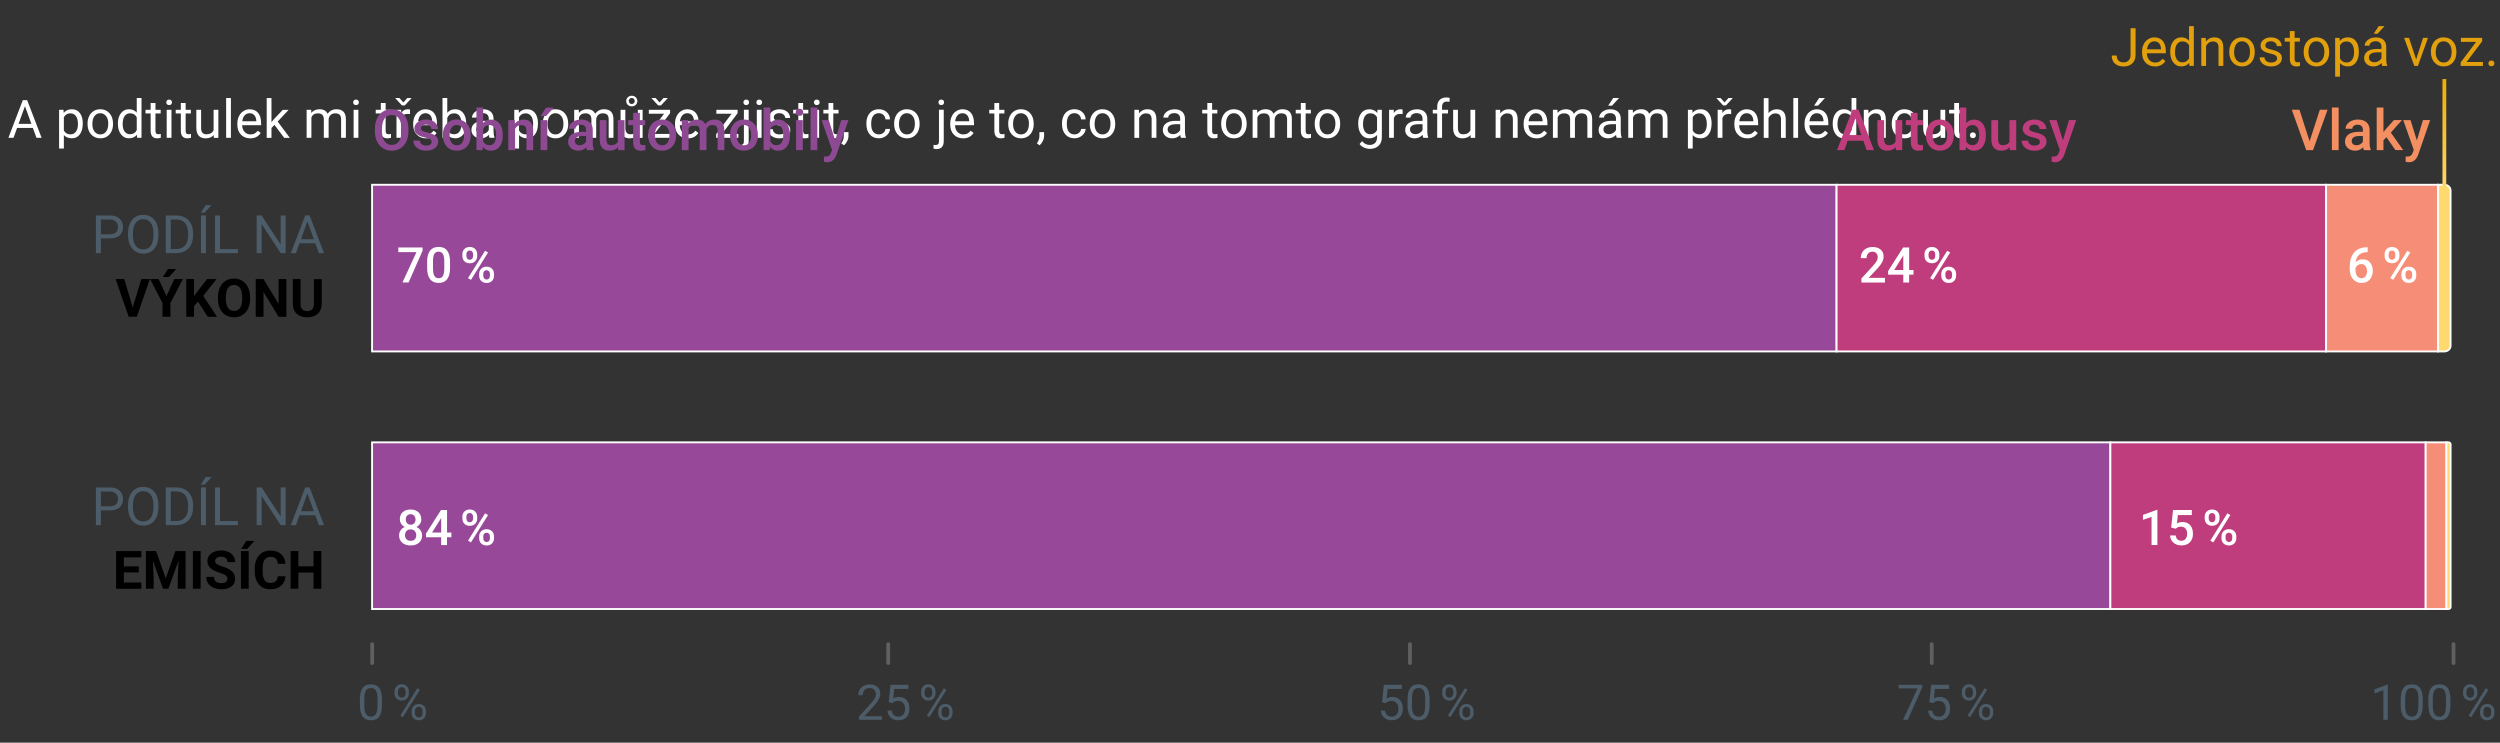 <?xml version="1.0" encoding="UTF-8"?>
<svg id="Layer_1" data-name="Layer 1" xmlns="http://www.w3.org/2000/svg" xmlns:xlink="http://www.w3.org/1999/xlink" viewBox="0 0 660 196.07">
  <rect x="0" y="0" width="660" height="196.07" fill="#333333" stroke="none"/>
  <defs>
    <style>
      .cls-1 {
        stroke: #606060;
        stroke-linecap: round;
      }

      .cls-1, .cls-2, .cls-3, .cls-4, .cls-5, .cls-6 {
        stroke-miterlimit: 10;
      }

      .cls-1, .cls-6 {
        fill: none;
      }

      .cls-2 {
        fill: #ffd96e;
      }

      .cls-2, .cls-3, .cls-4, .cls-5 {
        stroke: #fff;
        stroke-width: .5px;
      }

      .cls-3 {
        fill: #974899;
      }

      .cls-4, .cls-7 {
        fill: #bf3d7c;
      }

      .cls-5 {
        fill: #f58d77;
      }

      .cls-6 {
        stroke: url(#linear-gradient);
      }

      .cls-8, .cls-9, .cls-10, .cls-11, .cls-7, .cls-12, .cls-13 {
        stroke-width: 0px;
      }

      .cls-9 {
        fill: #f48f62;
      }

      .cls-10 {
        fill: #4c5c68;
      }

      .cls-11 {
        fill: #e2a00c;
      }

      .cls-12 {
        fill: #8d4a92;
      }

      .cls-13 {
        fill: #fff;
      }
    </style>
    <symbol id="New_Symbol" data-name="New Symbol" viewBox="0 0 564.82 24">
      <g>
        <g>
          <path class="cls-1" d="M3.98.5v5"/>
          <path class="cls-1" d="M140.21.5v5"/>
          <path class="cls-1" d="M277.95.5v5"/>
          <path class="cls-1" d="M415.7.5v5"/>
          <path class="cls-1" d="M553.45.5v5"/>
        </g>
        <g>
          <path class="cls-10" d="M6.56,16.54c0,1.38-.24,2.4-.7,3.07-.47.67-1.2,1-2.2,1s-1.72-.33-2.19-.98c-.47-.65-.72-1.63-.74-2.93v-1.57c0-1.36.23-2.37.7-3.03s1.21-.99,2.21-.99,1.73.32,2.2.96c.47.64.71,1.62.72,2.95v1.52ZM5.39,14.93c0-.99-.14-1.72-.42-2.17-.28-.46-.72-.68-1.33-.68s-1.04.23-1.31.68c-.28.45-.42,1.15-.43,2.09v1.88c0,1,.14,1.74.43,2.21.29.48.73.71,1.32.71s1.01-.22,1.29-.67.43-1.16.44-2.12v-1.92Z"/>
          <path class="cls-10" d="M9.88,13.01c0-.55.18-1.01.53-1.37s.81-.54,1.36-.54,1.02.18,1.37.54c.35.36.52.83.52,1.41v.45c0,.56-.18,1.01-.53,1.37-.35.35-.8.53-1.35.53s-1-.18-1.36-.53c-.36-.35-.54-.82-.54-1.41v-.44ZM10.76,13.5c0,.33.09.6.28.82.19.21.44.32.75.32s.54-.1.73-.31c.18-.21.28-.49.28-.85v-.46c0-.33-.09-.6-.27-.82s-.43-.32-.74-.32-.56.11-.74.32-.27.5-.27.85v.46ZM12.06,19.78l-.67-.42,4.51-7.22.67.42-4.51,7.22ZM14.38,18.21c0-.55.18-1.01.53-1.37.35-.36.81-.54,1.36-.54s1.01.18,1.37.53.53.83.53,1.42v.45c0,.55-.18,1.01-.53,1.37-.35.36-.81.54-1.36.54s-1-.18-1.36-.53c-.36-.35-.54-.82-.54-1.41v-.46ZM15.26,18.7c0,.33.09.61.28.82s.44.32.75.32.55-.1.73-.31c.18-.21.27-.5.27-.86v-.47c0-.33-.09-.61-.28-.82-.18-.21-.43-.32-.74-.32s-.54.1-.73.31-.28.49-.28.85v.47Z"/>
        </g>
        <g>
          <path class="cls-10" d="M536.11,20.48h-1.18v-7.83l-2.37.87v-1.07l3.36-1.26h.18v9.29Z"/>
          <path class="cls-10" d="M545.34,16.54c0,1.38-.24,2.4-.7,3.07-.47.67-1.2,1-2.2,1s-1.72-.33-2.19-.98c-.47-.65-.72-1.63-.74-2.93v-1.57c0-1.36.23-2.37.7-3.03s1.21-.99,2.21-.99,1.73.32,2.2.96c.47.64.71,1.62.72,2.95v1.52ZM544.17,14.93c0-.99-.14-1.72-.42-2.17-.28-.46-.72-.68-1.33-.68s-1.04.23-1.31.68c-.28.45-.42,1.15-.43,2.09v1.88c0,1,.14,1.74.43,2.21.29.48.73.71,1.32.71s1.01-.22,1.29-.67.43-1.16.44-2.12v-1.92Z"/>
          <path class="cls-10" d="M552.64,16.54c0,1.38-.24,2.4-.7,3.07-.47.67-1.2,1-2.2,1s-1.72-.33-2.19-.98c-.47-.65-.72-1.63-.74-2.93v-1.57c0-1.36.23-2.37.7-3.03s1.21-.99,2.21-.99,1.73.32,2.2.96c.47.64.71,1.62.72,2.95v1.52ZM551.47,14.93c0-.99-.14-1.72-.42-2.17-.28-.46-.72-.68-1.33-.68s-1.04.23-1.31.68c-.28.45-.42,1.15-.43,2.09v1.88c0,1,.14,1.74.43,2.21.29.48.73.71,1.32.71s1.01-.22,1.29-.67.43-1.16.44-2.12v-1.92Z"/>
          <path class="cls-10" d="M555.96,13.01c0-.55.18-1.01.53-1.37s.81-.54,1.36-.54,1.02.18,1.37.54c.35.36.52.83.52,1.41v.45c0,.56-.18,1.01-.53,1.37-.35.35-.8.53-1.35.53s-1-.18-1.36-.53c-.36-.35-.54-.82-.54-1.41v-.44ZM556.84,13.5c0,.33.09.6.28.82.19.21.44.32.75.32s.54-.1.73-.31c.18-.21.28-.49.28-.85v-.46c0-.33-.09-.6-.27-.82s-.43-.32-.74-.32-.56.11-.74.32-.27.5-.27.85v.46ZM558.13,19.78l-.67-.42,4.51-7.22.67.42-4.51,7.22ZM560.46,18.21c0-.55.18-1.01.53-1.37.35-.36.81-.54,1.36-.54s1.01.18,1.37.53.53.83.53,1.42v.45c0,.55-.18,1.01-.53,1.37-.35.36-.81.54-1.36.54s-1-.18-1.36-.53c-.36-.35-.54-.82-.54-1.41v-.46ZM561.34,18.7c0,.33.09.61.28.82s.44.32.75.32.55-.1.73-.31c.18-.21.27-.5.27-.86v-.47c0-.33-.09-.61-.28-.82-.18-.21-.43-.32-.74-.32s-.54.1-.73.31-.28.49-.28.85v.47Z"/>
        </g>
        <g>
          <path class="cls-10" d="M413.2,11.89l-3.83,8.58h-1.23l3.81-8.28h-5v-.96h6.25v.66Z"/>
          <path class="cls-10" d="M415.07,15.84l.47-4.61h4.74v1.09h-3.74l-.28,2.52c.45-.27.97-.4,1.54-.4.84,0,1.51.28,2.01.83.5.56.74,1.31.74,2.26s-.26,1.7-.77,2.25c-.51.55-1.23.82-2.16.82-.82,0-1.48-.23-2-.68-.52-.45-.81-1.08-.88-1.88h1.11c.07.53.26.93.57,1.2.3.27.71.4,1.21.4.55,0,.97-.19,1.29-.56.31-.37.47-.89.47-1.54,0-.62-.17-1.11-.5-1.49-.34-.38-.78-.56-1.34-.56-.51,0-.91.11-1.21.34l-.31.25-.94-.24Z"/>
          <path class="cls-10" d="M423.65,13.01c0-.55.18-1.01.53-1.37s.81-.54,1.36-.54,1.02.18,1.37.54c.35.36.52.83.52,1.41v.45c0,.56-.18,1.01-.53,1.37-.35.35-.8.53-1.35.53s-1-.18-1.36-.53c-.36-.35-.54-.82-.54-1.41v-.44ZM424.53,13.5c0,.33.09.6.28.82.19.21.44.32.75.32s.54-.1.73-.31c.18-.21.28-.49.28-.85v-.46c0-.33-.09-.6-.27-.82s-.43-.32-.74-.32-.56.11-.74.32-.27.5-.27.85v.46ZM425.82,19.78l-.67-.42,4.51-7.22.67.42-4.51,7.22ZM428.15,18.21c0-.55.18-1.01.53-1.37.35-.36.81-.54,1.36-.54s1.01.18,1.37.53.53.83.53,1.42v.45c0,.55-.18,1.01-.53,1.37-.35.36-.81.54-1.36.54s-1-.18-1.36-.53c-.36-.35-.54-.82-.54-1.41v-.46ZM429.03,18.7c0,.33.09.61.28.82s.44.32.75.32.55-.1.73-.31c.18-.21.27-.5.27-.86v-.47c0-.33-.09-.61-.28-.82-.18-.21-.43-.32-.74-.32s-.54.1-.73.31-.28.49-.28.85v.47Z"/>
        </g>
        <g>
          <path class="cls-10" d="M138.55,20.48h-6.06v-.84l3.2-3.55c.47-.54.8-.97.98-1.31.18-.34.27-.68.27-1.04,0-.48-.15-.88-.44-1.19-.29-.31-.68-.46-1.17-.46-.58,0-1.04.17-1.36.5-.32.33-.49.79-.49,1.39h-1.17c0-.85.27-1.54.82-2.06s1.28-.79,2.2-.79c.86,0,1.54.23,2.04.68.5.45.75,1.05.75,1.8,0,.91-.58,1.99-1.74,3.25l-2.48,2.69h4.64v.96Z"/>
          <path class="cls-10" d="M140.34,15.84l.47-4.61h4.74v1.09h-3.74l-.28,2.52c.45-.27.97-.4,1.54-.4.84,0,1.51.28,2.01.83.5.56.74,1.31.74,2.26s-.26,1.7-.77,2.25c-.51.55-1.23.82-2.16.82-.82,0-1.48-.23-2-.68-.52-.45-.81-1.08-.88-1.88h1.11c.07.53.26.93.57,1.2.3.27.71.4,1.21.4.55,0,.97-.19,1.29-.56.31-.37.47-.89.47-1.54,0-.62-.17-1.11-.5-1.49-.34-.38-.78-.56-1.34-.56-.51,0-.91.11-1.21.34l-.31.25-.94-.24Z"/>
          <path class="cls-10" d="M148.91,13.01c0-.55.18-1.01.53-1.37s.81-.54,1.36-.54,1.02.18,1.37.54c.35.36.52.83.52,1.41v.45c0,.56-.18,1.01-.53,1.37-.35.35-.8.53-1.35.53s-1-.18-1.36-.53c-.36-.35-.54-.82-.54-1.41v-.44ZM149.79,13.5c0,.33.09.6.28.82.19.21.44.32.75.32s.54-.1.73-.31c.18-.21.28-.49.28-.85v-.46c0-.33-.09-.6-.27-.82s-.43-.32-.74-.32-.56.11-.74.32-.27.5-.27.85v.46ZM151.08,19.78l-.67-.42,4.51-7.22.67.42-4.51,7.22ZM153.41,18.21c0-.55.18-1.01.53-1.37.35-.36.81-.54,1.36-.54s1.01.18,1.37.53.53.83.53,1.42v.45c0,.55-.18,1.01-.53,1.37-.35.36-.81.54-1.36.54s-1-.18-1.36-.53c-.36-.35-.54-.82-.54-1.41v-.46ZM154.29,18.7c0,.33.09.61.28.82s.44.32.75.32.55-.1.73-.31c.18-.21.27-.5.27-.86v-.47c0-.33-.09-.61-.28-.82-.18-.21-.43-.32-.74-.32s-.54.1-.73.31-.28.49-.28.85v.47Z"/>
        </g>
        <g>
          <path class="cls-10" d="M270.59,15.84l.47-4.61h4.74v1.09h-3.74l-.28,2.52c.45-.27.97-.4,1.54-.4.84,0,1.51.28,2.01.83.5.56.74,1.31.74,2.26s-.26,1.7-.77,2.25c-.51.55-1.23.82-2.16.82-.82,0-1.48-.23-2-.68-.52-.45-.81-1.08-.88-1.88h1.11c.07.53.26.93.57,1.2.3.27.71.4,1.21.4.55,0,.97-.19,1.29-.56.31-.37.47-.89.47-1.54,0-.62-.17-1.11-.5-1.49-.34-.38-.78-.56-1.34-.56-.51,0-.91.11-1.21.34l-.31.25-.94-.24Z"/>
          <path class="cls-10" d="M283.14,16.54c0,1.38-.24,2.4-.7,3.07-.47.67-1.2,1-2.2,1s-1.72-.33-2.19-.98c-.47-.65-.72-1.63-.74-2.93v-1.57c0-1.36.23-2.37.7-3.03s1.21-.99,2.21-.99,1.73.32,2.2.96c.47.64.71,1.62.72,2.95v1.52ZM281.97,14.93c0-.99-.14-1.72-.42-2.17-.28-.46-.72-.68-1.33-.68s-1.04.23-1.31.68c-.28.45-.42,1.15-.43,2.09v1.88c0,1,.14,1.74.43,2.21.29.48.73.71,1.32.71s1.01-.22,1.29-.67.43-1.16.44-2.12v-1.92Z"/>
          <path class="cls-10" d="M286.46,13.01c0-.55.18-1.01.53-1.37s.81-.54,1.36-.54,1.02.18,1.37.54c.35.36.52.83.52,1.41v.45c0,.56-.18,1.01-.53,1.37-.35.35-.8.53-1.35.53s-1-.18-1.36-.53c-.36-.35-.54-.82-.54-1.41v-.44ZM287.34,13.5c0,.33.09.6.28.82.19.21.44.32.75.32s.54-.1.73-.31c.18-.21.28-.49.28-.85v-.46c0-.33-.09-.6-.27-.82s-.43-.32-.74-.32-.56.11-.74.32-.27.5-.27.85v.46ZM288.63,19.78l-.67-.42,4.51-7.22.67.42-4.51,7.22ZM290.96,18.21c0-.55.18-1.01.53-1.37.35-.36.81-.54,1.36-.54s1.01.18,1.37.53.53.83.53,1.42v.45c0,.55-.18,1.01-.53,1.37-.35.36-.81.54-1.36.54s-1-.18-1.36-.53c-.36-.35-.54-.82-.54-1.41v-.46ZM291.84,18.7c0,.33.09.61.28.82s.44.32.75.32.55-.1.73-.31c.18-.21.27-.5.27-.86v-.47c0-.33-.09-.61-.28-.82-.18-.21-.43-.32-.74-.32s-.54.1-.73.31-.28.49-.28.85v.47Z"/>
        </g>
      </g>
    </symbol>
    <linearGradient id="linear-gradient" x1="645.31" y1="20.87" x2="645.31" y2="50.45" gradientUnits="userSpaceOnUse">
      <stop offset="0" stop-color="#efac03"/>
      <stop offset="1" stop-color="#ffd96e"/>
    </linearGradient>
  </defs>
  <path class="cls-3" d="M98.23,160.78v-44h458.91v44H98.23Z"/>
  <path class="cls-3" d="M98.23,92.78v-44h386.62v44H98.23Z"/>
  <g>
    <path class="cls-9" d="M609.73,37.31l2.71-8.34h2.04l-3.84,10.66h-1.79l-3.82-10.66h2.03l2.68,8.34Z"/>
    <path class="cls-9" d="M617.4,39.63h-1.78v-11.25h1.78v11.25Z"/>
    <path class="cls-9" d="M624.07,39.63c-.08-.15-.15-.4-.21-.74-.57.59-1.26.89-2.08.89s-1.45-.23-1.95-.68-.75-1.02-.75-1.68c0-.84.31-1.49.94-1.94.63-.45,1.52-.68,2.69-.68h1.09v-.52c0-.41-.11-.74-.34-.99-.23-.25-.58-.37-1.05-.37-.41,0-.74.1-1,.3s-.39.46-.39.77h-1.78c0-.43.14-.84.43-1.22.29-.38.68-.67,1.18-.89.5-.21,1.05-.32,1.66-.32.93,0,1.67.23,2.22.7.55.47.83,1.12.85,1.97v3.57c0,.71.1,1.28.3,1.71v.12h-1.82ZM622.11,38.35c.35,0,.68-.09.99-.26.31-.17.54-.4.7-.69v-1.49h-.96c-.66,0-1.16.11-1.49.34s-.5.55-.5.97c0,.34.11.61.34.82.23.2.53.3.91.3Z"/>
    <path class="cls-9" d="M630.02,36.23l-.79.81v2.59h-1.78v-11.25h1.78v6.49l.56-.7,2.19-2.47h2.14l-2.94,3.3,3.26,4.62h-2.06l-2.35-3.4Z"/>
    <path class="cls-9" d="M638.05,37.08l1.61-5.38h1.9l-3.15,9.13c-.48,1.33-1.3,2-2.46,2-.26,0-.54-.04-.86-.13v-1.38l.34.02c.45,0,.79-.08,1.01-.25.23-.16.41-.44.54-.82l.26-.68-2.78-7.88h1.92l1.68,5.38Z"/>
  </g>
  <g>
    <path class="cls-13" d="M8.68,33.78h-4.17l-.94,2.6h-1.35l3.8-9.95h1.15l3.81,9.95h-1.35l-.95-2.6ZM4.91,32.7h3.38l-1.7-4.66-1.69,4.66Z"/>
    <path class="cls-13" d="M21.84,32.76c0,1.13-.26,2.03-.77,2.72-.51.69-1.21,1.03-2.09,1.03s-1.6-.29-2.12-.85v3.56h-1.26v-10.24h1.16l.06.82c.52-.64,1.23-.96,2.15-.96s1.59.33,2.11,1c.52.67.78,1.6.78,2.8v.12ZM20.57,32.62c0-.83-.18-1.49-.53-1.98s-.84-.72-1.46-.72c-.77,0-1.34.34-1.72,1.02v3.53c.38.67.96,1.01,1.74,1.01.61,0,1.09-.24,1.45-.72.36-.48.54-1.19.54-2.14Z"/>
    <path class="cls-13" d="M23.11,32.61c0-.72.14-1.38.43-1.96.28-.58.68-1.03,1.19-1.34.51-.31,1.09-.47,1.74-.47,1.01,0,1.82.35,2.44,1.05s.93,1.62.93,2.78v.09c0,.72-.14,1.37-.41,1.94-.28.57-.67,1.02-1.18,1.34s-1.1.48-1.77.48c-1,0-1.81-.35-2.44-1.05s-.93-1.62-.93-2.77v-.09ZM24.38,32.76c0,.82.19,1.48.57,1.98.38.5.89.75,1.53.75s1.15-.25,1.53-.75c.38-.5.57-1.21.57-2.12,0-.81-.19-1.47-.58-1.97-.39-.5-.9-.76-1.54-.76s-1.13.25-1.51.75-.57,1.21-.57,2.13Z"/>
    <path class="cls-13" d="M31.12,32.62c0-1.13.27-2.05.81-2.74.54-.69,1.24-1.04,2.11-1.04s1.55.3,2.06.89v-3.86h1.26v10.5h-1.16l-.06-.79c-.51.62-1.21.93-2.11.93s-1.55-.35-2.09-1.05-.81-1.62-.81-2.75v-.1ZM32.38,32.76c0,.84.17,1.5.52,1.97.35.47.83.71,1.44.71.8,0,1.39-.36,1.76-1.08v-3.4c-.38-.7-.96-1.05-1.74-1.05-.62,0-1.1.24-1.45.72-.35.48-.52,1.19-.52,2.13Z"/>
    <path class="cls-13" d="M41.04,27.19v1.79h1.38v.98h-1.38v4.59c0,.3.06.52.18.67s.33.22.63.22c.15,0,.35-.03.6-.08v1.02c-.33.09-.66.14-.97.14-.56,0-.99-.17-1.28-.51s-.43-.83-.43-1.46v-4.59h-1.35v-.98h1.35v-1.79h1.26Z"/>
    <path class="cls-13" d="M43.9,27.02c0-.21.06-.38.19-.52.12-.14.31-.21.56-.21s.43.07.56.21c.13.14.19.31.19.52s-.06.38-.19.51c-.13.14-.31.21-.56.21s-.43-.07-.56-.21c-.13-.14-.19-.31-.19-.51ZM45.27,36.38h-1.26v-7.4h1.26v7.4Z"/>
    <path class="cls-13" d="M49.01,27.19v1.79h1.38v.98h-1.38v4.59c0,.3.06.52.18.67s.33.22.63.22c.15,0,.35-.03.6-.08v1.02c-.33.09-.66.14-.97.14-.56,0-.99-.17-1.28-.51s-.43-.83-.43-1.46v-4.59h-1.35v-.98h1.35v-1.79h1.26Z"/>
    <path class="cls-13" d="M56.43,35.65c-.49.58-1.21.87-2.17.87-.79,0-1.39-.23-1.8-.69-.41-.46-.62-1.14-.63-2.03v-4.81h1.26v4.78c0,1.12.46,1.68,1.37,1.68.97,0,1.61-.36,1.93-1.08v-5.38h1.26v7.4h-1.2l-.03-.73Z"/>
    <path class="cls-13" d="M60.96,36.38h-1.26v-10.5h1.26v10.5Z"/>
    <path class="cls-13" d="M66.05,36.52c-1,0-1.82-.33-2.45-.99-.63-.66-.94-1.54-.94-2.64v-.23c0-.73.14-1.39.42-1.97.28-.58.67-1.03,1.18-1.35.5-.33,1.05-.49,1.64-.49.96,0,1.71.32,2.24.95s.8,1.54.8,2.72v.53h-5.01c.02.73.23,1.32.64,1.77.41.45.93.67,1.55.67.45,0,.83-.09,1.13-.27.31-.18.58-.42.81-.72l.77.6c-.62.95-1.55,1.43-2.79,1.43ZM65.89,29.89c-.51,0-.94.19-1.29.56-.35.37-.56.89-.64,1.56h3.71v-.1c-.04-.64-.21-1.14-.52-1.49-.31-.35-.73-.53-1.26-.53Z"/>
    <path class="cls-13" d="M72.46,32.96l-.79.83v2.6h-1.26v-10.5h1.26v6.35l.68-.81,2.3-2.43h1.54l-2.88,3.09,3.21,4.31h-1.48l-2.58-3.42Z"/>
    <path class="cls-13" d="M82.15,28.98l.03.82c.54-.64,1.27-.96,2.19-.96,1.04,0,1.74.4,2.11,1.19.25-.36.57-.64.96-.86.39-.22.86-.33,1.4-.33,1.62,0,2.45.86,2.47,2.58v4.96h-1.26v-4.88c0-.53-.12-.92-.36-1.19-.24-.26-.65-.39-1.22-.39-.47,0-.86.14-1.17.42-.31.28-.49.66-.54,1.13v4.91h-1.27v-4.85c0-1.08-.53-1.61-1.58-1.61-.83,0-1.4.35-1.7,1.06v5.4h-1.26v-7.4h1.2Z"/>
    <path class="cls-13" d="M93.24,27.02c0-.21.06-.38.19-.52.12-.14.31-.21.56-.21s.43.07.56.21c.13.14.19.31.19.52s-.06.38-.19.51c-.13.14-.31.21-.56.21s-.43-.07-.56-.21c-.13-.14-.19-.31-.19-.51ZM94.61,36.38h-1.26v-7.4h1.26v7.4Z"/>
    <path class="cls-13" d="M101.81,27.19v1.79h1.38v.98h-1.38v4.59c0,.3.06.52.18.67s.33.22.63.22c.15,0,.35-.03.6-.08v1.02c-.33.09-.66.14-.97.14-.56,0-.99-.17-1.28-.51s-.43-.83-.43-1.46v-4.59h-1.35v-.98h1.35v-1.79h1.26Z"/>
    <path class="cls-13" d="M106.49,27.04l1.03-1.16h1.09v.07l-1.74,1.87h-.77l-1.72-1.87v-.07h1.07l1.03,1.16ZM108.24,30.12c-.19-.03-.4-.05-.62-.05-.83,0-1.39.35-1.69,1.06v5.25h-1.26v-7.4h1.23l.02.85c.42-.66,1-.99,1.76-.99.25,0,.43.03.56.1v1.18Z"/>
    <path class="cls-13" d="M112.47,36.52c-1,0-1.82-.33-2.45-.99-.63-.66-.94-1.54-.94-2.64v-.23c0-.73.14-1.39.42-1.97.28-.58.67-1.03,1.18-1.35.5-.33,1.05-.49,1.64-.49.96,0,1.71.32,2.24.95s.8,1.54.8,2.72v.53h-5.01c.02.73.23,1.32.64,1.77.41.45.93.67,1.55.67.45,0,.83-.09,1.13-.27.31-.18.58-.42.81-.72l.77.6c-.62.95-1.55,1.43-2.79,1.43ZM112.32,29.89c-.51,0-.94.19-1.29.56-.35.37-.56.89-.64,1.56h3.71v-.1c-.04-.64-.21-1.14-.52-1.49-.31-.35-.73-.53-1.26-.53Z"/>
    <path class="cls-13" d="M123.08,32.76c0,1.13-.26,2.04-.78,2.72-.52.69-1.22,1.03-2.09,1.03-.93,0-1.66-.33-2.17-.99l-.06.85h-1.16v-10.5h1.26v3.92c.51-.63,1.21-.95,2.11-.95s1.6.34,2.12,1.02.77,1.61.77,2.79v.11ZM121.82,32.62c0-.86-.17-1.53-.5-2-.33-.47-.81-.7-1.44-.7-.83,0-1.43.39-1.8,1.16v3.2c.39.77.99,1.16,1.81,1.16.61,0,1.08-.23,1.42-.7.34-.47.51-1.18.51-2.12Z"/>
    <path class="cls-13" d="M129.24,36.38c-.07-.15-.13-.41-.18-.78-.59.61-1.29.92-2.11.92-.73,0-1.33-.21-1.79-.62-.47-.41-.7-.93-.7-1.57,0-.77.29-1.37.88-1.79.58-.43,1.41-.64,2.47-.64h1.23v-.58c0-.44-.13-.79-.4-1.06-.26-.26-.65-.39-1.17-.39-.45,0-.83.11-1.13.34-.3.23-.46.5-.46.83h-1.27c0-.37.13-.73.39-1.07.26-.34.62-.62,1.07-.82.45-.2.94-.3,1.48-.3.85,0,1.52.21,2,.64.48.43.73,1.01.75,1.76v3.4c0,.68.09,1.22.26,1.62v.11h-1.33ZM127.14,35.42c.4,0,.77-.1,1.13-.31s.61-.47.77-.8v-1.52h-.99c-1.55,0-2.32.45-2.32,1.36,0,.4.13.71.4.93.26.22.6.33,1.02.33Z"/>
    <path class="cls-13" d="M142.01,32.76c0,1.13-.26,2.03-.77,2.72-.51.69-1.21,1.03-2.09,1.03s-1.6-.29-2.12-.85v3.56h-1.26v-10.24h1.16l.06.82c.52-.64,1.23-.96,2.15-.96s1.59.33,2.11,1c.52.67.78,1.6.78,2.8v.12ZM140.74,32.62c0-.83-.18-1.49-.53-1.98s-.84-.72-1.46-.72c-.77,0-1.34.34-1.72,1.02v3.53c.38.67.96,1.01,1.74,1.01.61,0,1.09-.24,1.45-.72.36-.48.54-1.19.54-2.14Z"/>
    <path class="cls-13" d="M143.28,32.61c0-.72.14-1.38.43-1.96.28-.58.68-1.03,1.19-1.34.51-.31,1.09-.47,1.74-.47,1.01,0,1.82.35,2.44,1.05s.93,1.62.93,2.78v.09c0,.72-.14,1.37-.41,1.94-.28.57-.67,1.02-1.18,1.34s-1.1.48-1.77.48c-1,0-1.81-.35-2.44-1.05s-.93-1.62-.93-2.77v-.09ZM144.55,32.76c0,.82.19,1.48.57,1.98.38.5.89.75,1.53.75s1.15-.25,1.53-.75c.38-.5.57-1.21.57-2.12,0-.81-.19-1.47-.58-1.97-.39-.5-.9-.76-1.54-.76s-1.13.25-1.51.75-.57,1.21-.57,2.13Z"/>
    <path class="cls-13" d="M152.79,28.98l.03.82c.54-.64,1.27-.96,2.19-.96,1.04,0,1.74.4,2.11,1.19.25-.36.57-.64.96-.86.39-.22.86-.33,1.4-.33,1.62,0,2.45.86,2.47,2.58v4.96h-1.26v-4.88c0-.53-.12-.92-.36-1.19-.24-.26-.65-.39-1.22-.39-.47,0-.86.14-1.17.42-.31.28-.49.66-.54,1.13v4.91h-1.27v-4.85c0-1.08-.53-1.61-1.58-1.61-.83,0-1.4.35-1.7,1.06v5.4h-1.26v-7.4h1.2Z"/>
    <path class="cls-13" d="M168.43,35.65c-.49.58-1.21.87-2.17.87-.79,0-1.39-.23-1.8-.69-.41-.46-.62-1.14-.63-2.03v-4.81h1.26v4.78c0,1.12.46,1.68,1.37,1.68.97,0,1.61-.36,1.93-1.08v-5.38h1.26v7.4h-1.2l-.03-.73ZM168.26,26.68c0,.4-.14.73-.42,1-.28.27-.63.4-1.05.4s-.77-.13-1.05-.4-.42-.6-.42-.99.14-.73.42-1,.63-.42,1.05-.42.77.14,1.05.42.42.61.42,1ZM165.99,26.68c0,.21.08.4.23.55.15.16.34.23.56.23s.41-.08.56-.23c.16-.15.23-.34.23-.56s-.08-.41-.23-.57c-.15-.16-.34-.24-.56-.24s-.42.08-.57.24-.23.35-.23.57Z"/>
    <path class="cls-13" d="M172.77,35.35h4.33v1.03h-5.87v-.93l4.08-5.42h-4.02v-1.05h5.61v.9l-4.12,5.47ZM174.13,27.04l1.03-1.16h1.09v.07l-1.74,1.87h-.77l-1.72-1.87v-.07h1.07l1.03,1.16Z"/>
    <path class="cls-13" d="M181.59,36.52c-1,0-1.82-.33-2.45-.99-.63-.66-.94-1.54-.94-2.64v-.23c0-.73.14-1.39.42-1.97.28-.58.67-1.03,1.18-1.35.5-.33,1.05-.49,1.64-.49.96,0,1.71.32,2.24.95s.8,1.54.8,2.72v.53h-5.01c.02.73.23,1.32.64,1.77.41.45.93.67,1.55.67.45,0,.83-.09,1.13-.27.31-.18.58-.42.81-.72l.77.6c-.62.95-1.55,1.43-2.79,1.43ZM181.44,29.89c-.51,0-.94.19-1.29.56-.35.37-.56.89-.64,1.56h3.71v-.1c-.04-.64-.21-1.14-.52-1.49-.31-.35-.73-.53-1.26-.53Z"/>
    <path class="cls-13" d="M190.6,35.35h4.33v1.03h-5.87v-.93l4.08-5.42h-4.02v-1.05h5.61v.9l-4.12,5.47Z"/>
    <path class="cls-13" d="M197.65,28.98v8.25c0,1.42-.64,2.13-1.93,2.13-.28,0-.54-.04-.77-.12v-1.01c.15.04.34.05.57.05.28,0,.5-.08.65-.23.15-.15.22-.42.22-.8v-8.28h1.26ZM196.26,27.02c0-.2.06-.37.19-.52.12-.14.31-.21.55-.21s.43.07.56.21c.13.14.19.31.19.52s-.06.38-.19.51c-.13.14-.31.21-.56.21s-.43-.07-.55-.21-.18-.31-.18-.51Z"/>
    <path class="cls-13" d="M199.69,27.02c0-.21.06-.38.19-.52.12-.14.31-.21.56-.21s.43.07.56.21c.13.14.19.31.19.52s-.06.38-.19.51c-.13.14-.31.21-.56.21s-.43-.07-.56-.21c-.13-.14-.19-.31-.19-.51ZM201.06,36.38h-1.26v-7.4h1.26v7.4Z"/>
    <path class="cls-13" d="M207.39,34.42c0-.34-.13-.61-.39-.8-.26-.19-.71-.35-1.35-.49-.64-.14-1.15-.3-1.52-.49s-.65-.42-.83-.68c-.18-.26-.27-.58-.27-.94,0-.61.26-1.12.77-1.54s1.17-.63,1.96-.63c.84,0,1.52.22,2.04.65.52.43.78.99.78,1.66h-1.27c0-.35-.15-.64-.44-.9s-.66-.38-1.11-.38-.82.1-1.08.3-.39.46-.39.79c0,.31.12.54.36.69.24.16.68.3,1.31.44.63.14,1.14.31,1.53.51.39.2.68.43.87.71.19.28.28.61.28,1.01,0,.66-.26,1.19-.79,1.59-.53.4-1.21.6-2.06.6-.59,0-1.12-.1-1.57-.31-.46-.21-.81-.5-1.07-.88-.26-.38-.39-.78-.39-1.22h1.26c.02.42.19.76.51,1.01.32.25.73.37,1.25.37.48,0,.86-.1,1.15-.29.29-.19.43-.45.43-.78Z"/>
    <path class="cls-13" d="M212.02,27.19v1.79h1.38v.98h-1.38v4.59c0,.3.06.52.18.67s.33.22.63.22c.15,0,.35-.03.6-.08v1.02c-.33.09-.66.14-.97.14-.56,0-.99-.17-1.28-.51s-.43-.83-.43-1.46v-4.59h-1.35v-.98h1.35v-1.79h1.26Z"/>
    <path class="cls-13" d="M214.88,27.02c0-.21.06-.38.19-.52.12-.14.31-.21.56-.21s.43.07.56.21c.13.14.19.31.19.52s-.06.38-.19.51c-.13.14-.31.21-.56.21s-.43-.07-.56-.21c-.13-.14-.19-.31-.19-.51ZM216.25,36.38h-1.26v-7.4h1.26v7.4Z"/>
    <path class="cls-13" d="M219.99,27.19v1.79h1.38v.98h-1.38v4.59c0,.3.06.52.18.67s.33.22.63.22c.15,0,.35-.03.6-.08v1.02c-.33.09-.66.14-.97.14-.56,0-.99-.17-1.28-.51s-.43-.83-.43-1.46v-4.59h-1.35v-.98h1.35v-1.79h1.26Z"/>
    <path class="cls-13" d="M222.81,38.36l-.72-.49c.43-.6.65-1.21.67-1.85v-1.14h1.24v.99c0,.46-.11.92-.34,1.38s-.51.83-.85,1.11Z"/>
    <path class="cls-13" d="M232.03,35.48c.45,0,.85-.14,1.18-.41.34-.27.52-.62.56-1.03h1.2c-.02.42-.17.83-.44,1.21-.27.38-.63.69-1.08.92-.45.23-.92.34-1.43.34-1.01,0-1.81-.34-2.4-1.01-.59-.67-.89-1.59-.89-2.76v-.21c0-.72.13-1.36.4-1.92.26-.56.64-1,1.14-1.31.49-.31,1.08-.46,1.75-.46.83,0,1.52.25,2.07.75.55.5.84,1.14.88,1.93h-1.2c-.04-.48-.22-.87-.54-1.18-.33-.31-.73-.46-1.21-.46-.64,0-1.14.23-1.49.69-.35.46-.53,1.13-.53,2.01v.24c0,.85.18,1.51.53,1.97.35.46.85.69,1.5.69Z"/>
    <path class="cls-13" d="M236.05,32.61c0-.72.14-1.38.43-1.96.28-.58.68-1.03,1.19-1.34.51-.31,1.09-.47,1.74-.47,1.01,0,1.82.35,2.44,1.05s.93,1.62.93,2.78v.09c0,.72-.14,1.37-.41,1.94-.28.57-.67,1.02-1.18,1.34s-1.1.48-1.77.48c-1,0-1.81-.35-2.44-1.05s-.93-1.62-.93-2.77v-.09ZM237.33,32.76c0,.82.19,1.48.57,1.98.38.5.89.75,1.53.75s1.15-.25,1.53-.75c.38-.5.57-1.21.57-2.12,0-.81-.19-1.47-.58-1.97-.39-.5-.9-.76-1.54-.76s-1.13.25-1.51.75-.57,1.21-.57,2.13Z"/>
    <path class="cls-13" d="M249.15,28.98v8.25c0,1.42-.64,2.13-1.93,2.13-.28,0-.54-.04-.77-.12v-1.01c.15.04.34.05.57.05.28,0,.5-.08.65-.23.15-.15.22-.42.22-.8v-8.28h1.26ZM247.75,27.02c0-.2.06-.37.19-.52.12-.14.31-.21.55-.21s.43.07.56.21c.13.14.19.31.19.52s-.06.38-.19.51c-.13.14-.31.21-.56.21s-.43-.07-.55-.21-.18-.31-.18-.51Z"/>
    <path class="cls-13" d="M254.25,36.52c-1,0-1.82-.33-2.45-.99-.63-.66-.94-1.54-.94-2.64v-.23c0-.73.14-1.39.42-1.97.28-.58.67-1.03,1.18-1.35.5-.33,1.05-.49,1.64-.49.96,0,1.71.32,2.24.95s.8,1.54.8,2.72v.53h-5.01c.02.73.23,1.32.64,1.77.41.45.93.67,1.55.67.45,0,.83-.09,1.13-.27.31-.18.58-.42.81-.72l.77.6c-.62.95-1.55,1.43-2.79,1.43ZM254.09,29.89c-.51,0-.94.19-1.29.56-.35.37-.56.89-.64,1.56h3.71v-.1c-.04-.64-.21-1.14-.52-1.49-.31-.35-.73-.53-1.26-.53Z"/>
    <path class="cls-13" d="M263.78,27.19v1.79h1.38v.98h-1.38v4.59c0,.3.06.52.18.67s.33.22.63.22c.15,0,.35-.03.6-.08v1.02c-.33.09-.66.14-.97.14-.56,0-.99-.17-1.28-.51s-.43-.83-.43-1.46v-4.59h-1.35v-.98h1.35v-1.79h1.26Z"/>
    <path class="cls-13" d="M266.17,32.61c0-.72.14-1.38.43-1.96.28-.58.68-1.03,1.19-1.34.51-.31,1.09-.47,1.74-.47,1.01,0,1.82.35,2.44,1.05s.93,1.62.93,2.78v.09c0,.72-.14,1.37-.41,1.94-.28.57-.67,1.02-1.18,1.34s-1.1.48-1.77.48c-1,0-1.81-.35-2.44-1.05s-.93-1.62-.93-2.77v-.09ZM267.44,32.76c0,.82.19,1.48.57,1.98.38.5.89.75,1.53.75s1.15-.25,1.53-.75c.38-.5.57-1.21.57-2.12,0-.81-.19-1.47-.58-1.97-.39-.5-.9-.76-1.54-.76s-1.13.25-1.51.75-.57,1.21-.57,2.13Z"/>
    <path class="cls-13" d="M274.45,38.36l-.72-.49c.43-.6.65-1.21.67-1.85v-1.14h1.24v.99c0,.46-.11.92-.34,1.38s-.51.83-.85,1.11Z"/>
    <path class="cls-13" d="M283.67,35.48c.45,0,.85-.14,1.18-.41.34-.27.52-.62.56-1.03h1.2c-.02.42-.17.83-.44,1.21-.27.38-.63.69-1.08.92-.45.23-.92.34-1.43.34-1.01,0-1.81-.34-2.4-1.01-.59-.67-.89-1.59-.89-2.76v-.21c0-.72.13-1.36.4-1.92.26-.56.64-1,1.14-1.31.49-.31,1.08-.46,1.75-.46.83,0,1.52.25,2.07.75.55.5.84,1.14.88,1.93h-1.2c-.04-.48-.22-.87-.54-1.18-.33-.31-.73-.46-1.21-.46-.64,0-1.14.23-1.49.69-.35.46-.53,1.13-.53,2.01v.24c0,.85.18,1.51.53,1.97.35.46.85.69,1.5.69Z"/>
    <path class="cls-13" d="M287.69,32.61c0-.72.14-1.38.43-1.96.28-.58.68-1.03,1.19-1.34.51-.31,1.09-.47,1.74-.47,1.01,0,1.82.35,2.44,1.05s.93,1.62.93,2.78v.09c0,.72-.14,1.37-.41,1.94-.28.57-.67,1.02-1.18,1.34s-1.1.48-1.77.48c-1,0-1.81-.35-2.44-1.05s-.93-1.62-.93-2.77v-.09ZM288.97,32.76c0,.82.19,1.48.57,1.98.38.5.89.75,1.53.75s1.15-.25,1.53-.75c.38-.5.57-1.21.57-2.12,0-.81-.19-1.47-.58-1.97-.39-.5-.9-.76-1.54-.76s-1.13.25-1.51.75-.57,1.21-.57,2.13Z"/>
    <path class="cls-13" d="M300.67,28.98l.04.93c.57-.71,1.3-1.07,2.21-1.07,1.56,0,2.35.88,2.37,2.65v4.89h-1.26v-4.89c0-.53-.13-.93-.37-1.18s-.61-.38-1.12-.38c-.41,0-.77.11-1.08.33-.31.22-.55.51-.72.86v5.27h-1.26v-7.4h1.2Z"/>
    <path class="cls-13" d="M311.77,36.38c-.07-.15-.13-.41-.18-.78-.59.61-1.29.92-2.11.92-.73,0-1.33-.21-1.79-.62-.47-.41-.7-.93-.7-1.57,0-.77.29-1.37.88-1.79.58-.43,1.41-.64,2.47-.64h1.23v-.58c0-.44-.13-.79-.4-1.06-.26-.26-.65-.39-1.17-.39-.45,0-.83.11-1.13.34-.3.23-.46.5-.46.83h-1.27c0-.37.13-.73.39-1.07.26-.34.62-.62,1.07-.82.45-.2.94-.3,1.48-.3.85,0,1.52.21,2,.64.48.43.73,1.01.75,1.76v3.4c0,.68.09,1.22.26,1.62v.11h-1.33ZM309.67,35.42c.4,0,.77-.1,1.13-.31s.61-.47.77-.8v-1.52h-.99c-1.55,0-2.32.45-2.32,1.36,0,.4.13.71.4.93.26.22.6.33,1.02.33Z"/>
    <path class="cls-13" d="M320,27.19v1.79h1.38v.98h-1.38v4.59c0,.3.06.52.18.67s.33.22.63.22c.15,0,.35-.03.6-.08v1.02c-.33.09-.66.14-.97.14-.56,0-.99-.17-1.28-.51s-.43-.83-.43-1.46v-4.59h-1.35v-.98h1.35v-1.79h1.26Z"/>
    <path class="cls-13" d="M322.39,32.61c0-.72.14-1.38.43-1.96.28-.58.68-1.03,1.19-1.34.51-.31,1.09-.47,1.74-.47,1.01,0,1.82.35,2.44,1.05s.93,1.62.93,2.78v.09c0,.72-.14,1.37-.41,1.94-.28.57-.67,1.02-1.18,1.34s-1.1.48-1.77.48c-1,0-1.81-.35-2.44-1.05s-.93-1.62-.93-2.77v-.09ZM323.66,32.76c0,.82.19,1.48.57,1.98.38.5.89.75,1.53.75s1.15-.25,1.53-.75c.38-.5.57-1.21.57-2.12,0-.81-.19-1.47-.58-1.97-.39-.5-.9-.76-1.54-.76s-1.13.25-1.51.75-.57,1.21-.57,2.13Z"/>
    <path class="cls-13" d="M331.89,28.98l.03.82c.54-.64,1.27-.96,2.19-.96,1.04,0,1.74.4,2.11,1.19.25-.36.57-.64.96-.86.39-.22.86-.33,1.4-.33,1.62,0,2.45.86,2.47,2.58v4.96h-1.26v-4.88c0-.53-.12-.92-.36-1.19-.24-.26-.65-.39-1.22-.39-.47,0-.86.14-1.17.42-.31.28-.49.66-.54,1.13v4.91h-1.27v-4.85c0-1.08-.53-1.61-1.58-1.61-.83,0-1.4.35-1.7,1.06v5.4h-1.26v-7.4h1.2Z"/>
    <path class="cls-13" d="M344.69,27.19v1.79h1.38v.98h-1.38v4.59c0,.3.06.52.18.67s.33.22.63.22c.15,0,.35-.03.6-.08v1.02c-.33.09-.66.14-.97.14-.56,0-.99-.17-1.28-.51s-.43-.83-.43-1.46v-4.59h-1.35v-.98h1.35v-1.79h1.26Z"/>
    <path class="cls-13" d="M347.08,32.61c0-.72.14-1.38.43-1.96.28-.58.68-1.03,1.19-1.34.51-.31,1.09-.47,1.74-.47,1.01,0,1.82.35,2.44,1.05s.93,1.62.93,2.78v.09c0,.72-.14,1.37-.41,1.94-.28.57-.67,1.02-1.18,1.34s-1.1.48-1.77.48c-1,0-1.81-.35-2.44-1.05s-.93-1.62-.93-2.77v-.09ZM348.35,32.76c0,.82.19,1.48.57,1.98.38.5.89.75,1.53.75s1.15-.25,1.53-.75c.38-.5.57-1.21.57-2.12,0-.81-.19-1.47-.58-1.97-.39-.5-.9-.76-1.54-.76s-1.13.25-1.51.75-.57,1.21-.57,2.13Z"/>
    <path class="cls-13" d="M358.56,32.62c0-1.15.27-2.07.8-2.75.53-.68,1.24-1.02,2.12-1.02s1.61.32,2.11.96l.06-.82h1.16v7.22c0,.96-.28,1.71-.85,2.26-.57.55-1.33.83-2.29.83-.53,0-1.05-.11-1.57-.34s-.9-.54-1.17-.94l.66-.76c.54.67,1.21,1,1.99,1,.62,0,1.09-.17,1.44-.52.34-.35.52-.83.52-1.46v-.64c-.51.58-1.2.88-2.07.88s-1.57-.35-2.1-1.05c-.54-.7-.8-1.65-.8-2.85ZM359.83,32.76c0,.83.17,1.49.51,1.97.34.48.82.71,1.44.71.8,0,1.38-.36,1.76-1.09v-3.38c-.39-.71-.97-1.06-1.74-1.06-.62,0-1.1.24-1.44.72s-.52,1.19-.52,2.13Z"/>
    <path class="cls-13" d="M370.29,30.12c-.19-.03-.4-.05-.62-.05-.83,0-1.39.35-1.69,1.06v5.25h-1.26v-7.4h1.23l.02.85c.42-.66,1-.99,1.76-.99.25,0,.43.03.56.1v1.18Z"/>
    <path class="cls-13" d="M375.75,36.38c-.07-.15-.13-.41-.18-.78-.59.61-1.29.92-2.11.92-.73,0-1.33-.21-1.79-.62-.47-.41-.7-.93-.7-1.57,0-.77.29-1.37.88-1.79.59-.43,1.41-.64,2.47-.64h1.23v-.58c0-.44-.13-.79-.4-1.06-.26-.26-.65-.39-1.17-.39-.45,0-.83.11-1.13.34s-.46.5-.46.83h-1.27c0-.37.13-.73.39-1.07.26-.34.62-.62,1.07-.82.45-.2.94-.3,1.48-.3.85,0,1.52.21,2,.64.48.43.73,1.01.75,1.76v3.4c0,.68.09,1.22.26,1.62v.11h-1.33ZM373.65,35.42c.4,0,.77-.1,1.13-.31s.61-.47.77-.8v-1.52h-.99c-1.55,0-2.32.45-2.32,1.36,0,.4.13.71.4.93s.6.33,1.02.33Z"/>
    <path class="cls-13" d="M379.42,36.38v-6.42h-1.17v-.98h1.17v-.76c0-.79.21-1.41.64-1.84s1.02-.65,1.8-.65c.29,0,.58.04.87.12l-.07,1.02c-.21-.04-.44-.06-.68-.06-.41,0-.73.12-.95.36-.22.24-.33.58-.33,1.03v.78h1.58v.98h-1.58v6.42h-1.26Z"/>
    <path class="cls-13" d="M388.22,35.65c-.49.58-1.21.87-2.17.87-.79,0-1.39-.23-1.8-.69-.41-.46-.62-1.14-.62-2.03v-4.81h1.26v4.78c0,1.12.46,1.68,1.37,1.68.97,0,1.61-.36,1.93-1.08v-5.38h1.26v7.4h-1.2l-.03-.73Z"/>
    <path class="cls-13" d="M396.04,28.98l.04.93c.57-.71,1.3-1.07,2.21-1.07,1.56,0,2.35.88,2.37,2.65v4.89h-1.26v-4.89c0-.53-.13-.93-.37-1.18-.24-.25-.61-.38-1.12-.38-.41,0-.77.11-1.08.33s-.55.51-.72.86v5.27h-1.26v-7.4h1.2Z"/>
    <path class="cls-13" d="M405.63,36.52c-1,0-1.82-.33-2.45-.99-.63-.66-.94-1.54-.94-2.64v-.23c0-.73.14-1.39.42-1.97.28-.58.67-1.03,1.18-1.35.5-.33,1.05-.49,1.64-.49.96,0,1.71.32,2.24.95s.8,1.54.8,2.72v.53h-5.01c.02.73.23,1.32.64,1.77.41.45.93.67,1.56.67.45,0,.83-.09,1.13-.27s.58-.42.81-.72l.77.6c-.62.95-1.55,1.43-2.79,1.43ZM405.48,29.89c-.51,0-.94.19-1.29.56-.35.37-.56.89-.64,1.56h3.71v-.1c-.04-.64-.21-1.14-.52-1.49-.31-.35-.73-.53-1.26-.53Z"/>
    <path class="cls-13" d="M411.17,28.98l.03.82c.54-.64,1.27-.96,2.19-.96,1.03,0,1.74.4,2.11,1.19.25-.36.57-.64.96-.86.39-.22.86-.33,1.4-.33,1.62,0,2.45.86,2.47,2.58v4.96h-1.26v-4.88c0-.53-.12-.92-.36-1.19-.24-.26-.65-.39-1.22-.39-.47,0-.86.14-1.17.42-.31.28-.49.66-.54,1.13v4.91h-1.27v-4.85c0-1.08-.53-1.61-1.58-1.61-.83,0-1.4.35-1.7,1.06v5.4h-1.26v-7.4h1.2Z"/>
    <path class="cls-13" d="M426.82,36.38c-.07-.15-.13-.41-.18-.78-.59.61-1.29.92-2.11.92-.73,0-1.33-.21-1.79-.62-.47-.41-.7-.93-.7-1.57,0-.77.29-1.37.88-1.79.59-.43,1.41-.64,2.47-.64h1.23v-.58c0-.44-.13-.79-.4-1.06-.26-.26-.65-.39-1.17-.39-.45,0-.83.11-1.13.34s-.46.5-.46.83h-1.27c0-.37.13-.73.39-1.07.26-.34.62-.62,1.07-.82.45-.2.94-.3,1.48-.3.85,0,1.52.21,2,.64.48.43.73,1.01.75,1.76v3.4c0,.68.09,1.22.26,1.62v.11h-1.33ZM424.72,35.42c.4,0,.77-.1,1.13-.31s.61-.47.77-.8v-1.52h-.99c-1.55,0-2.32.45-2.32,1.36,0,.4.13.71.4.93s.6.33,1.02.33ZM425.89,25.88h1.53l-1.83,2.01h-1.02s1.32-2.01,1.32-2.01Z"/>
    <path class="cls-13" d="M431.06,28.98l.03.82c.54-.64,1.27-.96,2.19-.96,1.03,0,1.74.4,2.11,1.19.25-.36.57-.64.96-.86.39-.22.86-.33,1.4-.33,1.62,0,2.45.86,2.47,2.58v4.96h-1.26v-4.88c0-.53-.12-.92-.36-1.19-.24-.26-.65-.39-1.22-.39-.47,0-.86.14-1.17.42-.31.28-.49.66-.54,1.13v4.91h-1.27v-4.85c0-1.08-.53-1.61-1.58-1.61-.83,0-1.4.35-1.7,1.06v5.4h-1.26v-7.4h1.2Z"/>
    <path class="cls-13" d="M451.85,32.76c0,1.13-.26,2.03-.77,2.72s-1.21,1.03-2.09,1.03-1.6-.29-2.12-.85v3.56h-1.26v-10.24h1.16l.06.82c.51-.64,1.23-.96,2.15-.96s1.59.33,2.11,1c.52.67.78,1.6.78,2.8v.12ZM450.59,32.62c0-.83-.18-1.49-.53-1.98s-.84-.72-1.46-.72c-.77,0-1.34.34-1.72,1.02v3.53c.38.67.96,1.01,1.74,1.01.61,0,1.09-.24,1.45-.72.36-.48.54-1.19.54-2.14Z"/>
    <path class="cls-13" d="M455.28,27.04l1.03-1.16h1.09v.07l-1.74,1.87h-.77l-1.72-1.87v-.07h1.07l1.03,1.16ZM457.03,30.12c-.19-.03-.4-.05-.62-.05-.83,0-1.39.35-1.69,1.06v5.25h-1.26v-7.4h1.23l.02.85c.42-.66,1-.99,1.76-.99.25,0,.43.03.56.1v1.18Z"/>
    <path class="cls-13" d="M461.26,36.52c-1,0-1.82-.33-2.45-.99-.63-.66-.94-1.54-.94-2.64v-.23c0-.73.14-1.39.42-1.97.28-.58.67-1.03,1.18-1.35.5-.33,1.05-.49,1.64-.49.96,0,1.71.32,2.24.95s.8,1.54.8,2.72v.53h-5.01c.02.73.23,1.32.64,1.77.41.45.93.67,1.56.67.45,0,.83-.09,1.13-.27s.58-.42.81-.72l.77.6c-.62.95-1.55,1.43-2.79,1.43ZM461.11,29.89c-.51,0-.94.19-1.29.56-.35.37-.56.89-.64,1.56h3.71v-.1c-.04-.64-.21-1.14-.52-1.49-.31-.35-.73-.53-1.26-.53Z"/>
    <path class="cls-13" d="M466.88,29.88c.56-.69,1.29-1.03,2.19-1.03,1.56,0,2.35.88,2.37,2.65v4.89h-1.26v-4.89c0-.53-.13-.93-.37-1.18-.24-.25-.61-.38-1.12-.38-.41,0-.77.11-1.08.33s-.55.51-.72.86v5.27h-1.26v-10.5h1.26v4Z"/>
    <path class="cls-13" d="M474.7,36.38h-1.26v-10.5h1.26v10.5Z"/>
    <path class="cls-13" d="M479.79,36.52c-1,0-1.82-.33-2.45-.99-.63-.66-.94-1.54-.94-2.64v-.23c0-.73.14-1.39.42-1.97.28-.58.67-1.03,1.18-1.35.5-.33,1.05-.49,1.64-.49.96,0,1.71.32,2.24.95s.8,1.54.8,2.72v.53h-5.01c.02.73.23,1.32.64,1.77.41.45.93.67,1.56.67.45,0,.83-.09,1.13-.27s.58-.42.81-.72l.77.6c-.62.95-1.55,1.43-2.79,1.43ZM479.63,29.89c-.51,0-.94.19-1.29.56-.35.37-.56.89-.64,1.56h3.71v-.1c-.04-.64-.21-1.14-.52-1.49-.31-.35-.73-.53-1.26-.53ZM480.25,25.88h1.53l-1.83,2.01h-1.02s1.32-2.01,1.32-2.01Z"/>
    <path class="cls-13" d="M483.83,32.62c0-1.13.27-2.05.81-2.74.54-.69,1.24-1.04,2.11-1.04s1.55.3,2.06.89v-3.86h1.26v10.5h-1.16l-.06-.79c-.51.62-1.21.93-2.11.93s-1.55-.35-2.1-1.05c-.54-.7-.81-1.62-.81-2.75v-.1ZM485.09,32.76c0,.84.17,1.5.52,1.97s.83.71,1.44.71c.8,0,1.39-.36,1.76-1.08v-3.4c-.38-.7-.96-1.05-1.74-1.05-.62,0-1.1.24-1.45.72s-.52,1.19-.52,2.13Z"/>
    <path class="cls-13" d="M493.23,28.98l.04.93c.57-.71,1.3-1.07,2.21-1.07,1.56,0,2.35.88,2.37,2.65v4.89h-1.26v-4.89c0-.53-.13-.93-.37-1.18-.24-.25-.61-.38-1.12-.38-.41,0-.77.11-1.08.33s-.55.51-.72.86v5.27h-1.26v-7.4h1.2Z"/>
    <path class="cls-13" d="M499.42,32.61c0-.72.14-1.38.43-1.96.29-.58.68-1.03,1.19-1.34.51-.31,1.09-.47,1.74-.47,1.01,0,1.82.35,2.44,1.05.62.7.93,1.62.93,2.78v.09c0,.72-.14,1.37-.41,1.94-.28.57-.67,1.02-1.18,1.34-.51.32-1.1.48-1.77.48-1,0-1.81-.35-2.44-1.05-.62-.7-.93-1.62-.93-2.77v-.09ZM500.69,32.76c0,.82.19,1.48.57,1.98.38.5.89.75,1.53.75s1.15-.25,1.53-.75c.38-.5.57-1.21.57-2.12,0-.81-.19-1.47-.58-1.97-.39-.5-.9-.76-1.54-.76s-1.13.25-1.51.75-.57,1.21-.57,2.13Z"/>
    <path class="cls-13" d="M512.31,35.65c-.49.58-1.21.87-2.17.87-.79,0-1.39-.23-1.8-.69-.41-.46-.62-1.14-.62-2.03v-4.81h1.26v4.78c0,1.12.46,1.68,1.37,1.68.97,0,1.61-.36,1.93-1.08v-5.38h1.26v7.4h-1.2l-.03-.73Z"/>
    <path class="cls-13" d="M517.18,27.19v1.79h1.38v.98h-1.38v4.59c0,.3.06.52.18.67s.33.22.63.22c.15,0,.35-.03.6-.08v1.02c-.33.09-.66.14-.97.14-.57,0-.99-.17-1.28-.51s-.43-.83-.43-1.46v-4.59h-1.35v-.98h1.35v-1.79h1.26Z"/>
    <path class="cls-13" d="M520.06,35.72c0-.22.06-.4.2-.55.13-.15.32-.22.58-.22s.46.07.59.22c.13.15.2.33.2.55s-.07.38-.2.53c-.13.14-.33.21-.59.21s-.46-.07-.58-.21c-.13-.14-.2-.32-.2-.53Z"/>
  </g>
  <g>
    <path class="cls-12" d="M107.83,34.58c0,1.04-.18,1.96-.54,2.75-.36.79-.88,1.39-1.55,1.82-.67.42-1.44.63-2.32.63s-1.63-.21-2.31-.63c-.68-.42-1.2-1.02-1.57-1.81-.37-.78-.56-1.68-.56-2.7v-.6c0-1.04.18-1.96.55-2.75.37-.8.89-1.41,1.56-1.83.67-.42,1.44-.63,2.31-.63s1.64.21,2.31.63c.67.42,1.19,1.02,1.56,1.8.37.78.55,1.7.56,2.74v.59ZM105.98,34.02c0-1.18-.22-2.09-.67-2.72-.45-.63-1.08-.94-1.9-.94s-1.43.31-1.88.94c-.45.63-.68,1.51-.69,2.66v.62c0,1.17.23,2.08.69,2.72.46.64,1.09.96,1.9.96s1.45-.31,1.89-.94c.44-.62.66-1.54.66-2.74v-.56Z"/>
    <path class="cls-12" d="M113.94,37.48c0-.32-.13-.56-.39-.73-.26-.17-.69-.31-1.3-.44s-1.11-.29-1.52-.48c-.89-.43-1.33-1.05-1.33-1.87,0-.68.29-1.25.86-1.71s1.31-.69,2.2-.69c.95,0,1.71.23,2.3.7.58.47.88,1.08.88,1.82h-1.78c0-.34-.13-.63-.38-.85-.25-.23-.59-.34-1.01-.34-.39,0-.71.09-.96.27-.25.18-.37.42-.37.73,0,.27.11.49.34.64s.69.3,1.39.46c.7.15,1.25.34,1.64.55.4.21.69.47.89.76.19.3.29.66.29,1.08,0,.71-.3,1.29-.89,1.73-.59.44-1.36.66-2.32.66-.65,0-1.23-.12-1.74-.35s-.9-.56-1.19-.97-.42-.85-.42-1.33h1.73c.02.42.18.74.48.97.29.23.68.34,1.16.34s.83-.09,1.07-.27c.24-.18.37-.41.37-.7Z"/>
    <path class="cls-12" d="M116.91,35.59c0-.78.15-1.48.46-2.1.31-.62.74-1.1,1.3-1.44.56-.33,1.2-.5,1.92-.5,1.07,0,1.94.34,2.6,1.03.67.69,1.03,1.6,1.08,2.74v.42c0,.78-.14,1.48-.44,2.09-.3.62-.73,1.09-1.29,1.43-.56.34-1.2.51-1.94.51-1.12,0-2.01-.37-2.68-1.12-.67-.74-1.01-1.74-1.01-2.98v-.09ZM118.69,35.75c0,.82.17,1.45.51,1.92.34.46.81.69,1.41.69s1.07-.23,1.4-.7c.33-.47.5-1.16.5-2.06,0-.8-.17-1.44-.52-1.9-.34-.47-.81-.7-1.4-.7s-1.04.23-1.38.69c-.34.46-.51,1.15-.51,2.07Z"/>
    <path class="cls-12" d="M132.74,35.75c0,1.23-.27,2.21-.82,2.94-.55.73-1.3,1.09-2.27,1.09s-1.65-.33-2.17-1l-.09.86h-1.61v-11.25h1.78v4.09c.51-.61,1.2-.91,2.07-.91.97,0,1.73.36,2.28,1.08s.83,1.72.83,3.01v.1ZM130.96,35.59c0-.86-.15-1.5-.45-1.93s-.74-.64-1.32-.64c-.77,0-1.31.34-1.63,1.01v3.27c.32.69.86,1.03,1.64,1.03.56,0,.99-.21,1.29-.62s.46-1.04.47-1.88v-.23Z"/>
    <path class="cls-12" d="M135.88,31.71l.05.92c.59-.71,1.36-1.06,2.31-1.06,1.65,0,2.49.94,2.52,2.83v5.24h-1.78v-5.13c0-.5-.11-.88-.33-1.12-.22-.24-.57-.36-1.07-.36-.72,0-1.25.33-1.6.97v5.64h-1.78v-7.92h1.68Z"/>
    <path class="cls-12" d="M144.49,39.63h-1.78v-7.92h1.78v7.92ZM144.15,28.43h2.03l-2.03,2.22h-1.43s1.43-2.22,1.43-2.22Z"/>
    <path class="cls-12" d="M154.98,39.63c-.08-.15-.15-.4-.21-.74-.57.59-1.26.89-2.08.89s-1.45-.23-1.95-.68-.75-1.02-.75-1.68c0-.84.31-1.49.94-1.94.63-.45,1.52-.68,2.69-.68h1.09v-.52c0-.41-.12-.74-.34-.99-.23-.25-.58-.37-1.05-.37-.41,0-.74.1-1,.3-.26.2-.39.46-.39.77h-1.78c0-.43.14-.84.43-1.22.29-.38.68-.67,1.18-.89.5-.21,1.05-.32,1.66-.32.93,0,1.67.23,2.22.7.55.47.83,1.12.85,1.97v3.57c0,.71.1,1.28.3,1.71v.12h-1.82ZM153.03,38.35c.35,0,.68-.08.99-.26.31-.17.54-.4.7-.69v-1.49h-.96c-.66,0-1.15.11-1.49.34s-.5.55-.5.97c0,.34.11.61.34.82.23.2.53.3.91.3Z"/>
    <path class="cls-12" d="M163.16,38.85c-.52.62-1.26.92-2.23.92-.86,0-1.51-.25-1.95-.75-.44-.5-.66-1.23-.66-2.18v-5.13h1.78v5.11c0,1.01.42,1.51,1.25,1.51s1.45-.31,1.75-.93v-5.69h1.78v7.92h-1.68l-.04-.78Z"/>
    <path class="cls-12" d="M168.93,29.78v1.93h1.4v1.32h-1.4v4.42c0,.3.06.52.18.66.12.13.33.2.64.2.21,0,.41-.02.62-.07v1.38c-.41.11-.8.17-1.17.17-1.37,0-2.05-.75-2.05-2.26v-4.49h-1.3v-1.32h1.3v-1.93h1.78Z"/>
    <path class="cls-12" d="M171.13,35.59c0-.78.15-1.48.46-2.1.31-.62.74-1.1,1.3-1.44.56-.33,1.2-.5,1.92-.5,1.07,0,1.94.34,2.6,1.03.67.69,1.03,1.6,1.08,2.74v.42c0,.78-.14,1.48-.44,2.09-.3.62-.73,1.09-1.29,1.43-.56.34-1.21.51-1.94.51-1.12,0-2.01-.37-2.68-1.12-.67-.74-1.01-1.74-1.01-2.98v-.09ZM172.91,35.75c0,.82.17,1.45.5,1.92.34.46.81.69,1.41.69s1.07-.23,1.4-.7c.33-.47.5-1.16.5-2.06,0-.8-.17-1.44-.52-1.9-.34-.47-.81-.7-1.4-.7s-1.04.23-1.38.69c-.34.46-.51,1.15-.51,2.07Z"/>
    <path class="cls-12" d="M181.68,31.71l.05.83c.56-.65,1.32-.97,2.29-.97,1.06,0,1.78.41,2.17,1.22.58-.81,1.39-1.22,2.43-1.22.87,0,1.52.24,1.95.72.43.48.65,1.2.66,2.14v5.21h-1.78v-5.16c0-.5-.11-.87-.33-1.11s-.58-.35-1.09-.35c-.41,0-.74.11-.99.33-.26.22-.44.5-.54.85v5.43s-1.77,0-1.77,0v-5.21c-.02-.93-.5-1.4-1.43-1.4-.71,0-1.22.29-1.52.87v5.74h-1.78v-7.92h1.68Z"/>
    <path class="cls-12" d="M192.72,35.59c0-.78.15-1.48.46-2.1.31-.62.74-1.1,1.3-1.44.56-.33,1.2-.5,1.92-.5,1.07,0,1.94.34,2.6,1.03.67.69,1.03,1.6,1.08,2.74v.42c0,.78-.14,1.48-.44,2.09-.3.62-.73,1.09-1.29,1.43-.56.34-1.21.51-1.94.51-1.12,0-2.01-.37-2.68-1.12-.67-.74-1.01-1.74-1.01-2.98v-.09ZM194.5,35.75c0,.82.17,1.45.5,1.92.34.46.81.69,1.41.69s1.07-.23,1.4-.7c.33-.47.5-1.16.5-2.06,0-.8-.17-1.44-.52-1.9-.34-.47-.81-.7-1.4-.7s-1.04.23-1.38.69c-.34.46-.51,1.15-.51,2.07Z"/>
    <path class="cls-12" d="M208.55,35.75c0,1.23-.27,2.21-.82,2.94-.55.73-1.3,1.09-2.27,1.09s-1.65-.33-2.17-1l-.09.86h-1.61v-11.25h1.78v4.09c.51-.61,1.2-.91,2.07-.91.97,0,1.73.36,2.28,1.08s.83,1.72.83,3.01v.1ZM206.77,35.59c0-.86-.15-1.5-.45-1.93s-.74-.64-1.32-.64c-.77,0-1.31.34-1.63,1.01v3.27c.32.69.86,1.03,1.64,1.03.56,0,.99-.21,1.29-.62s.46-1.04.47-1.88v-.23Z"/>
    <path class="cls-12" d="M210.05,29.65c0-.27.09-.5.26-.68.17-.18.42-.27.74-.27s.57.09.75.27.26.41.26.68-.09.49-.26.67c-.18.18-.42.27-.75.27s-.57-.09-.74-.27c-.17-.18-.26-.4-.26-.67ZM211.94,39.63h-1.78v-7.92h1.78v7.92Z"/>
    <path class="cls-12" d="M215.77,39.63h-1.78v-11.25h1.78v11.25Z"/>
    <path class="cls-12" d="M220.48,37.08l1.61-5.38h1.9l-3.15,9.13c-.48,1.33-1.3,2-2.46,2-.26,0-.54-.04-.86-.13v-1.38l.34.02c.45,0,.79-.08,1.01-.25.23-.16.41-.44.54-.82l.26-.68-2.78-7.88h1.92l1.68,5.38Z"/>
  </g>
  <g>
    <path class="cls-7" d="M491.91,37.15h-4.13l-.86,2.48h-1.93l4.03-10.66h1.66l4.04,10.66h-1.93l-.87-2.48ZM488.3,35.65h3.09l-1.55-4.42-1.54,4.42Z"/>
    <path class="cls-7" d="M500.47,38.85c-.52.62-1.26.92-2.23.92-.86,0-1.51-.25-1.95-.75-.44-.5-.66-1.23-.66-2.18v-5.13h1.78v5.11c0,1.01.42,1.51,1.25,1.51s1.45-.31,1.75-.93v-5.69h1.78v7.92h-1.68l-.04-.78Z"/>
    <path class="cls-7" d="M506.23,29.78v1.93h1.4v1.32h-1.4v4.42c0,.3.06.52.18.66.12.13.33.2.64.2.21,0,.41-.02.62-.07v1.38c-.41.11-.8.17-1.17.17-1.37,0-2.05-.75-2.05-2.26v-4.49h-1.3v-1.32h1.3v-1.93h1.78Z"/>
    <path class="cls-7" d="M508.44,35.59c0-.78.15-1.48.46-2.1.31-.62.74-1.1,1.3-1.44s1.2-.5,1.92-.5c1.07,0,1.94.34,2.6,1.03.67.69,1.03,1.6,1.08,2.74v.42c0,.78-.14,1.48-.44,2.09-.3.62-.73,1.09-1.29,1.43-.56.34-1.2.51-1.94.51-1.12,0-2.01-.37-2.68-1.12-.67-.74-1.01-1.74-1.01-2.98v-.09ZM510.22,35.75c0,.82.17,1.45.51,1.92.34.46.81.69,1.41.69s1.07-.23,1.4-.7c.33-.47.5-1.15.5-2.06,0-.8-.17-1.44-.52-1.9-.34-.47-.81-.7-1.4-.7s-1.04.23-1.38.69c-.34.46-.51,1.15-.51,2.07Z"/>
    <path class="cls-7" d="M524.27,35.75c0,1.23-.27,2.21-.82,2.94-.55.73-1.3,1.09-2.27,1.09s-1.65-.33-2.17-1l-.09.86h-1.61v-11.25h1.78v4.09c.51-.61,1.2-.91,2.07-.91.97,0,1.73.36,2.28,1.08s.83,1.72.83,3.01v.1ZM522.49,35.59c0-.86-.15-1.5-.45-1.93s-.74-.64-1.32-.64c-.77,0-1.31.34-1.63,1.01v3.27c.32.69.86,1.03,1.64,1.03.56,0,.99-.21,1.29-.62s.46-1.04.47-1.88v-.23Z"/>
    <path class="cls-7" d="M530.56,38.85c-.52.62-1.26.92-2.23.92-.86,0-1.51-.25-1.95-.75-.44-.5-.66-1.23-.66-2.18v-5.13h1.78v5.11c0,1.01.42,1.51,1.25,1.51s1.45-.31,1.75-.93v-5.69h1.78v7.92h-1.68l-.04-.78Z"/>
    <path class="cls-7" d="M538.53,37.48c0-.32-.13-.56-.39-.73-.26-.17-.69-.31-1.3-.44s-1.11-.29-1.52-.48c-.89-.43-1.33-1.05-1.33-1.87,0-.68.29-1.25.86-1.71s1.31-.69,2.2-.69c.95,0,1.71.23,2.3.7.58.47.88,1.08.88,1.82h-1.78c0-.34-.13-.63-.38-.85-.25-.23-.59-.34-1.01-.34-.39,0-.71.09-.96.27-.25.18-.37.42-.37.73,0,.27.11.49.34.64s.69.3,1.39.46c.7.15,1.25.34,1.64.55.4.21.69.47.89.77.19.3.29.66.29,1.08,0,.71-.3,1.29-.89,1.73-.59.44-1.36.66-2.32.66-.65,0-1.23-.12-1.74-.35s-.9-.56-1.19-.97-.42-.85-.42-1.33h1.73c.02.42.18.74.48.97.29.23.68.34,1.16.34s.83-.09,1.07-.27c.24-.18.37-.41.37-.7Z"/>
    <path class="cls-7" d="M544.61,37.08l1.61-5.38h1.9l-3.15,9.13c-.48,1.33-1.3,2-2.46,2-.26,0-.54-.04-.86-.13v-1.38l.34.02c.45,0,.79-.08,1.01-.25.23-.16.41-.44.54-.82l.26-.68-2.78-7.88h1.92l1.68,5.38Z"/>
  </g>
  <g>
    <path class="cls-13" d="M111.23,137.08c0,.45-.12.86-.35,1.21-.23.35-.55.63-.95.83.48.22.85.53,1.11.92.26.39.39.83.39,1.32,0,.81-.27,1.46-.83,1.93-.55.48-1.28.71-2.2.71s-1.65-.24-2.21-.72c-.55-.48-.83-1.12-.83-1.93,0-.5.13-.94.39-1.33.26-.39.63-.7,1.1-.91-.4-.2-.71-.48-.94-.83s-.35-.76-.35-1.21c0-.79.25-1.41.76-1.87.51-.46,1.19-.69,2.06-.69s1.55.23,2.06.69c.51.46.76,1.09.76,1.87ZM109.89,141.29c0-.46-.14-.83-.41-1.11-.27-.28-.63-.42-1.08-.42s-.81.14-1.08.42c-.27.28-.4.65-.4,1.11s.13.81.4,1.08.63.41,1.09.41.83-.13,1.09-.39c.26-.26.39-.63.39-1.1ZM109.69,137.13c0-.4-.12-.73-.35-.99-.23-.26-.55-.39-.94-.39s-.71.12-.93.37c-.23.25-.34.58-.34,1.01s.12.76.35,1.01c.23.25.54.38.94.38s.71-.12.94-.38.35-.59.35-1.01Z"/>
    <path class="cls-13" d="M118.01,140.59h1.15v1.24h-1.15v2.06h-1.54v-2.06h-3.99l-.04-.94,3.99-6.25h1.59v5.95ZM114.05,140.59h2.42v-3.86l-.11.2-2.3,3.66Z"/>
    <path class="cls-13" d="M122.06,136.42c0-.56.18-1.02.54-1.37.36-.36.83-.54,1.42-.54s1.07.18,1.42.54.54.83.54,1.41v.46c0,.55-.18,1.01-.54,1.37s-.83.53-1.41.53-1.04-.17-1.41-.52c-.37-.35-.55-.82-.55-1.41v-.45ZM123.14,136.9c0,.29.08.53.24.71.16.18.38.27.64.27s.47-.09.63-.27c.16-.18.24-.43.24-.74v-.46c0-.29-.08-.53-.25-.71-.16-.18-.38-.27-.64-.27s-.48.09-.64.28c-.16.18-.24.43-.24.73v.47ZM124.34,143.19l-.79-.46,4.51-7.22.79.46-4.51,7.22ZM126.5,141.62c0-.57.18-1.03.55-1.38s.84-.53,1.41-.53,1.05.17,1.41.53c.37.35.55.83.55,1.42v.45c0,.55-.18,1-.53,1.36s-.83.54-1.42.54-1.07-.18-1.43-.53c-.36-.35-.54-.82-.54-1.4v-.46ZM127.58,142.1c0,.29.08.52.25.71.17.18.38.28.64.28s.48-.09.64-.26c.16-.18.23-.42.23-.74v-.48c0-.3-.08-.53-.25-.71s-.38-.27-.63-.27-.47.09-.64.27-.24.42-.24.74v.47Z"/>
  </g>
  <path class="cls-4" d="M484.86,92.78v-44h129.24v44h-129.24Z"/>
  <path class="cls-4" d="M557.14,160.78v-44h83.24v44h-83.24Z"/>
  <path class="cls-5" d="M614.09,92.78v-44h29.57v44h-29.57Z"/>
  <path class="cls-5" d="M640.38,160.78v-44h5.48v44h-5.48Z"/>
  <path class="cls-2" d="M643.67,92.78v-44h1.64c.91,0,1.64.67,1.64,1.5v41c0,.83-.74,1.5-1.64,1.5h-1.64Z"/>
  <path class="cls-2" d="M645.86,160.78v-44h.55c.3,0,.55.22.55.5v43c0,.28-.25.5-.55.5h-.55Z"/>
  <g>
    <path class="cls-13" d="M569.55,143.88h-1.54v-7.42l-2.27.77v-1.29l3.61-1.33h.2v9.27Z"/>
    <path class="cls-13" d="M573.18,139.3l.5-4.66h4.96v1.33h-3.68l-.25,2.21c.43-.25.91-.37,1.45-.37.88,0,1.56.28,2.05.84.49.56.73,1.32.73,2.27s-.27,1.69-.81,2.24c-.54.56-1.28.83-2.23.83-.85,0-1.55-.24-2.1-.72-.56-.48-.86-1.11-.91-1.9h1.49c.06.45.22.79.48,1.03.26.24.61.36,1.03.36.47,0,.84-.17,1.11-.51s.4-.8.4-1.38-.15-1.01-.44-1.34c-.29-.33-.69-.49-1.21-.49-.28,0-.52.04-.71.11-.19.07-.41.22-.63.43l-1.23-.3Z"/>
    <path class="cls-13" d="M582.03,136.42c0-.56.18-1.02.54-1.37.36-.36.83-.54,1.42-.54s1.07.18,1.42.54c.36.36.54.83.54,1.41v.46c0,.55-.18,1.01-.54,1.36s-.83.53-1.41.53-1.04-.17-1.41-.52c-.37-.35-.55-.82-.55-1.41v-.45ZM583.1,136.9c0,.29.08.53.25.71s.38.27.64.27.47-.09.63-.27c.16-.18.24-.43.24-.73v-.46c0-.29-.08-.53-.25-.71-.16-.18-.38-.27-.64-.27s-.48.09-.64.28c-.16.18-.24.43-.24.73v.47ZM584.31,143.19l-.79-.46,4.51-7.22.79.46-4.51,7.22ZM586.47,141.61c0-.57.18-1.03.55-1.38s.84-.53,1.41-.53,1.05.18,1.41.53.55.83.55,1.42v.45c0,.55-.18,1-.53,1.36-.35.36-.83.54-1.42.54s-1.07-.18-1.43-.53c-.36-.35-.54-.82-.54-1.4v-.46ZM587.55,142.1c0,.29.08.52.25.71.17.18.38.28.64.28s.48-.09.64-.26c.15-.18.23-.42.23-.74v-.48c0-.3-.08-.53-.25-.71s-.38-.27-.63-.27-.47.09-.64.27-.25.42-.25.74v.47Z"/>
  </g>
  <g>
    <path class="cls-11" d="M562.47,7.45h1.32v7.05c0,.95-.29,1.7-.86,2.24s-1.33.81-2.29.81-1.76-.25-2.31-.76c-.55-.51-.83-1.21-.83-2.13h1.31c0,.57.16,1.01.47,1.33s.76.48,1.36.48c.54,0,.98-.17,1.32-.51s.5-.82.51-1.44v-7.07Z"/>
    <path class="cls-11" d="M568.89,17.54c-1,0-1.82-.33-2.45-.99s-.94-1.54-.94-2.64v-.23c0-.73.14-1.39.42-1.97s.67-1.03,1.18-1.35,1.05-.49,1.64-.49c.96,0,1.71.32,2.24.95s.8,1.54.8,2.72v.53h-5.01c.02.73.23,1.32.64,1.77s.93.67,1.55.67c.45,0,.83-.09,1.13-.27.31-.18.58-.42.81-.72l.77.6c-.62.95-1.55,1.43-2.79,1.43ZM568.74,10.91c-.51,0-.94.19-1.29.56-.35.37-.56.89-.64,1.56h3.71v-.1c-.04-.64-.21-1.14-.52-1.49-.31-.35-.73-.53-1.26-.53Z"/>
    <path class="cls-11" d="M572.93,13.64c0-1.13.27-2.05.81-2.74.54-.69,1.24-1.04,2.11-1.04s1.55.3,2.06.89v-3.86h1.26v10.5h-1.16l-.06-.79c-.51.62-1.21.93-2.11.93s-1.55-.35-2.09-1.05-.81-1.62-.81-2.75v-.1ZM574.2,13.78c0,.84.17,1.49.52,1.97.35.47.83.71,1.44.71.8,0,1.39-.36,1.76-1.08v-3.4c-.38-.7-.96-1.05-1.74-1.05-.62,0-1.1.24-1.45.72-.35.48-.52,1.19-.52,2.13Z"/>
    <path class="cls-11" d="M582.33,10l.04.93c.57-.71,1.3-1.07,2.21-1.07,1.56,0,2.35.88,2.37,2.65v4.89h-1.26v-4.89c0-.53-.13-.93-.37-1.18s-.61-.38-1.12-.38c-.41,0-.77.11-1.08.33-.31.22-.55.51-.72.86v5.27h-1.26v-7.4h1.2Z"/>
    <path class="cls-11" d="M588.52,13.63c0-.72.14-1.38.43-1.96s.68-1.03,1.19-1.34,1.09-.47,1.74-.47c1.01,0,1.82.35,2.44,1.05s.93,1.62.93,2.78v.09c0,.72-.14,1.37-.41,1.94s-.67,1.02-1.18,1.34-1.1.48-1.77.48c-1,0-1.82-.35-2.44-1.05s-.93-1.62-.93-2.77v-.09ZM589.8,13.78c0,.82.19,1.48.57,1.98s.89.75,1.53.75,1.15-.25,1.53-.76c.38-.5.57-1.21.57-2.12,0-.81-.19-1.47-.58-1.97s-.9-.76-1.53-.76-1.13.25-1.51.75-.57,1.21-.57,2.13Z"/>
    <path class="cls-11" d="M601.15,15.44c0-.34-.13-.61-.39-.8s-.71-.35-1.35-.49-1.15-.3-1.52-.49-.65-.42-.83-.68-.27-.58-.27-.94c0-.61.26-1.12.77-1.54s1.17-.63,1.97-.63c.84,0,1.52.22,2.04.65s.78.99.78,1.66h-1.27c0-.35-.15-.65-.44-.9s-.66-.38-1.11-.38-.82.1-1.08.3-.39.46-.39.79c0,.31.12.54.36.69.24.15.68.3,1.31.44s1.14.31,1.54.51c.39.2.68.43.87.71s.28.61.28,1.01c0,.66-.26,1.19-.79,1.59-.53.4-1.21.6-2.06.6-.59,0-1.12-.1-1.57-.31-.46-.21-.81-.5-1.07-.88s-.39-.78-.39-1.22h1.27c.02.42.19.76.51,1.01s.74.37,1.25.37c.48,0,.86-.1,1.15-.29s.43-.45.43-.78Z"/>
    <path class="cls-11" d="M605.78,8.21v1.79h1.38v.98h-1.38v4.59c0,.3.06.52.19.67.12.15.33.22.63.22.15,0,.35-.03.6-.08v1.02c-.33.09-.66.14-.97.14-.57,0-.99-.17-1.28-.51s-.43-.83-.43-1.46v-4.59h-1.35v-.98h1.35v-1.79h1.26Z"/>
    <path class="cls-11" d="M608.17,13.63c0-.72.14-1.38.43-1.96s.68-1.03,1.19-1.34,1.09-.47,1.74-.47c1.01,0,1.82.35,2.44,1.05s.93,1.62.93,2.78v.09c0,.72-.14,1.37-.41,1.94s-.67,1.02-1.18,1.34-1.1.48-1.77.48c-1,0-1.81-.35-2.44-1.05s-.93-1.62-.93-2.77v-.09ZM609.44,13.78c0,.82.19,1.48.57,1.98s.89.75,1.53.75,1.15-.25,1.53-.76c.38-.5.57-1.21.57-2.12,0-.81-.19-1.47-.58-1.97s-.9-.76-1.54-.76-1.13.25-1.51.75-.57,1.21-.57,2.13Z"/>
    <path class="cls-11" d="M622.73,13.78c0,1.13-.26,2.03-.77,2.72-.52.69-1.21,1.03-2.09,1.03s-1.6-.28-2.12-.85v3.56h-1.27v-10.24h1.16l.06.82c.52-.64,1.23-.96,2.15-.96s1.59.33,2.11,1,.78,1.6.78,2.8v.12ZM621.47,13.64c0-.83-.18-1.49-.53-1.98s-.84-.72-1.46-.72c-.77,0-1.34.34-1.72,1.02v3.53c.38.67.96,1.01,1.74,1.01.61,0,1.09-.24,1.45-.72s.54-1.2.54-2.14Z"/>
    <path class="cls-11" d="M628.91,17.4c-.07-.15-.13-.41-.18-.78-.59.61-1.29.92-2.11.92-.73,0-1.33-.21-1.79-.62s-.7-.94-.7-1.57c0-.77.29-1.37.88-1.79s1.41-.64,2.47-.64h1.23v-.58c0-.44-.13-.79-.4-1.06-.26-.26-.65-.39-1.17-.39-.45,0-.83.11-1.13.34-.31.23-.46.5-.46.83h-1.27c0-.37.13-.73.39-1.07s.62-.62,1.07-.82.94-.3,1.48-.3c.85,0,1.52.21,2,.64.48.43.73,1.01.75,1.76v3.4c0,.68.09,1.22.26,1.62v.11h-1.33ZM626.81,16.44c.4,0,.77-.1,1.13-.31s.61-.47.77-.8v-1.52h-.99c-1.55,0-2.32.45-2.32,1.36,0,.4.13.71.4.93.26.22.6.33,1.02.33ZM627.98,6.9h1.53l-1.83,2.01h-1.02s1.32-2.01,1.32-2.01Z"/>
    <path class="cls-11" d="M637.86,15.68l1.83-5.68h1.29l-2.65,7.4h-.96l-2.68-7.4h1.29l1.88,5.68Z"/>
    <path class="cls-11" d="M641.76,13.63c0-.72.14-1.38.43-1.96s.68-1.03,1.19-1.34,1.09-.47,1.74-.47c1.01,0,1.82.35,2.44,1.05s.93,1.62.93,2.78v.09c0,.72-.14,1.37-.41,1.94s-.67,1.02-1.18,1.34-1.1.48-1.77.48c-1,0-1.82-.35-2.44-1.05s-.93-1.62-.93-2.77v-.09ZM643.03,13.78c0,.82.19,1.48.57,1.98s.89.75,1.53.75,1.15-.25,1.53-.76c.38-.5.57-1.21.57-2.12,0-.81-.19-1.47-.58-1.97s-.9-.76-1.53-.76-1.13.25-1.51.75-.57,1.21-.57,2.13Z"/>
    <path class="cls-11" d="M651.16,16.37h4.33v1.03h-5.87v-.93l4.08-5.42h-4.02v-1.05h5.61v.9l-4.12,5.47Z"/>
    <path class="cls-11" d="M656.94,16.74c0-.22.07-.4.2-.55s.32-.22.58-.22.46.07.59.22.2.33.2.55-.07.39-.2.53-.33.21-.59.21-.45-.07-.58-.21-.2-.32-.2-.53Z"/>
  </g>
  <g>
    <path class="cls-10" d="M26.63,134.74v3.9h-1.31v-9.95h3.67c1.09,0,1.94.28,2.56.83.62.56.93,1.29.93,2.21,0,.97-.3,1.71-.91,2.23-.6.52-1.47.78-2.59.78h-2.34ZM26.63,133.67h2.36c.7,0,1.24-.17,1.61-.5s.56-.81.56-1.43-.19-1.07-.56-1.42c-.37-.36-.89-.54-1.54-.55h-2.43v3.91Z"/>
    <path class="cls-10" d="M41.81,133.98c0,.98-.16,1.83-.49,2.55-.33.73-.79,1.28-1.39,1.66s-1.3.57-2.11.57-1.48-.19-2.08-.58c-.61-.39-1.08-.93-1.41-1.65-.33-.71-.51-1.54-.52-2.48v-.72c0-.96.17-1.8.5-2.54.33-.73.8-1.29,1.41-1.68.61-.39,1.3-.58,2.09-.58s1.5.19,2.11.58c.61.38,1.08.94,1.41,1.67s.49,1.58.49,2.55v.63ZM40.5,133.34c0-1.18-.24-2.09-.71-2.72-.47-.63-1.14-.95-1.99-.95s-1.48.32-1.96.95c-.48.63-.72,1.51-.74,2.63v.73c0,1.14.24,2.04.72,2.7.48.65,1.14.98,1.99.98s1.5-.31,1.97-.93c.46-.62.7-1.5.72-2.66v-.74Z"/>
    <path class="cls-10" d="M43.77,138.63v-9.95h2.81c.87,0,1.63.19,2.3.57s1.18.93,1.54,1.63c.36.71.55,1.52.55,2.43v.64c0,.94-.18,1.76-.54,2.47-.36.71-.88,1.25-1.55,1.63-.67.38-1.45.57-2.35.58h-2.75ZM45.09,129.75v7.81h1.38c1.01,0,1.8-.31,2.36-.94.56-.63.84-1.53.84-2.69v-.58c0-1.13-.27-2.01-.8-2.64-.53-.63-1.28-.95-2.26-.96h-1.53Z"/>
    <path class="cls-10" d="M54.32,125.93h1.53l-1.83,2.01h-1.02s1.32-2.01,1.32-2.01ZM54.36,138.63h-1.31v-9.95h1.31v9.95Z"/>
    <path class="cls-10" d="M58.08,137.56h4.72v1.07h-6.04v-9.95h1.32v8.88Z"/>
    <path class="cls-10" d="M75.41,138.63h-1.32l-5.01-7.67v7.67h-1.32v-9.95h1.32l5.02,7.7v-7.7h1.31v9.95Z"/>
    <path class="cls-10" d="M83.24,136.03h-4.17l-.94,2.6h-1.35l3.8-9.95h1.15l3.81,9.95h-1.35l-.95-2.6ZM79.47,134.96h3.38l-1.7-4.66-1.69,4.66Z"/>
    <path class="cls-8" d="M36.64,151.12h-3.94v2.67h4.62v1.65h-6.67v-9.95h6.66v1.66h-4.61v2.37h3.94v1.61Z"/>
    <path class="cls-8" d="M41.2,145.48l2.56,7.22,2.54-7.22h2.69v9.95h-2.06v-2.72l.21-4.7-2.69,7.42h-1.41l-2.68-7.41.21,4.69v2.72h-2.05v-9.95h2.68Z"/>
    <path class="cls-8" d="M52.97,155.43h-2.05v-9.95h2.05v9.95Z"/>
    <path class="cls-8" d="M60.03,152.82c0-.39-.14-.68-.41-.89-.27-.21-.77-.43-1.48-.66-.71-.23-1.27-.46-1.69-.68-1.13-.61-1.7-1.43-1.7-2.47,0-.54.15-1.02.46-1.44.3-.42.74-.75,1.3-.99.57-.24,1.21-.36,1.91-.36s1.34.13,1.9.39c.56.26.99.62,1.3,1.09.31.47.46,1,.46,1.6h-2.05c0-.46-.14-.81-.43-1.06s-.69-.38-1.21-.38-.89.11-1.17.32-.42.49-.42.84c0,.32.16.59.49.81.33.22.81.42,1.44.62,1.17.35,2.02.79,2.55,1.31s.8,1.17.8,1.94c0,.86-.33,1.54-.98,2.03-.65.49-1.53.73-2.63.73-.77,0-1.46-.14-2.09-.42s-1.11-.66-1.44-1.15c-.33-.49-.5-1.05-.5-1.7h2.06c0,1.1.66,1.65,1.97,1.65.49,0,.87-.1,1.14-.3s.41-.48.41-.83Z"/>
    <path class="cls-8" d="M65.66,155.43h-2.05v-9.95h2.05v9.95ZM65.02,142.79h2.15l-1.89,2.12h-1.61l1.35-2.12Z"/>
    <path class="cls-8" d="M75.37,152.12c-.08,1.07-.47,1.91-1.19,2.53-.71.62-1.65.92-2.82.92-1.28,0-2.28-.43-3.01-1.29-.73-.86-1.1-2.04-1.1-3.54v-.61c0-.96.17-1.8.51-2.53.34-.73.82-1.29,1.45-1.68.63-.39,1.36-.58,2.18-.58,1.15,0,2.07.31,2.78.92s1.11,1.48,1.22,2.59h-2.05c-.05-.64-.23-1.11-.54-1.4-.31-.29-.78-.43-1.41-.43-.68,0-1.2.25-1.53.74-.34.49-.51,1.25-.52,2.28v.75c0,1.08.16,1.86.49,2.36.33.5.84.75,1.54.75.63,0,1.11-.14,1.42-.43.31-.29.49-.74.54-1.34h2.05Z"/>
    <path class="cls-8" d="M84.82,155.43h-2.05v-4.27h-4v4.27h-2.05v-9.95h2.05v4.03h4v-4.03h2.05v9.95Z"/>
  </g>
  <use width="564.82" height="24" transform="translate(94.28 169.55)" xlink:href="#New_Symbol"/>
  <g>
    <path class="cls-13" d="M111.56,66.19l-3.69,8.38h-1.62l3.69-8h-4.78v-1.24h6.4v.86Z"/>
    <path class="cls-13" d="M118.82,70.68c0,1.33-.25,2.33-.75,3-.5.67-1.25,1.01-2.27,1.01s-1.75-.33-2.26-.99-.76-1.63-.78-2.92v-1.6c0-1.33.25-2.33.75-2.99.5-.66,1.26-1,2.28-1s1.77.32,2.26.97c.5.65.75,1.62.76,2.91v1.6ZM117.28,68.96c0-.87-.12-1.5-.36-1.91-.24-.4-.61-.61-1.13-.61s-.87.19-1.11.57c-.24.38-.36.98-.37,1.79v2.09c0,.86.12,1.51.36,1.93s.62.63,1.14.63.86-.2,1.1-.59c.24-.39.36-1,.38-1.84v-2.09Z"/>
    <path class="cls-13" d="M122.06,67.11c0-.56.18-1.02.54-1.37.36-.36.83-.54,1.42-.54s1.07.18,1.42.54.54.83.54,1.41v.46c0,.55-.18,1.01-.54,1.37s-.83.53-1.41.53-1.04-.17-1.41-.52c-.37-.35-.55-.82-.55-1.41v-.45ZM123.14,67.6c0,.29.08.53.24.71.16.18.38.27.64.27s.47-.09.63-.27c.16-.18.24-.43.24-.74v-.46c0-.29-.08-.53-.25-.71-.16-.18-.38-.27-.64-.27s-.48.09-.64.28c-.16.18-.24.43-.24.73v.47ZM124.34,73.88l-.79-.46,4.51-7.22.79.46-4.51,7.22ZM126.5,72.31c0-.57.18-1.03.55-1.38s.84-.53,1.41-.53,1.05.17,1.41.53c.37.35.55.83.55,1.42v.45c0,.55-.18,1-.53,1.36s-.83.54-1.42.54-1.07-.18-1.43-.53c-.36-.35-.54-.82-.54-1.4v-.46ZM127.58,72.8c0,.29.08.52.25.71.17.18.38.28.64.28s.48-.09.64-.26c.16-.18.23-.42.23-.74v-.48c0-.3-.08-.53-.25-.71s-.38-.27-.63-.27-.47.09-.64.27-.24.42-.24.74v.47Z"/>
  </g>
  <g>
    <path class="cls-13" d="M497.62,74.58h-6.21v-1.06l3.08-3.36c.44-.5.76-.91.95-1.24.19-.33.28-.67.28-1,0-.44-.12-.8-.37-1.07-.25-.27-.58-.41-1-.41-.5,0-.89.15-1.16.46-.27.3-.41.72-.41,1.25h-1.54c0-.56.13-1.07.38-1.52.26-.45.62-.8,1.1-1.05.48-.25,1.03-.37,1.65-.37.9,0,1.6.23,2.12.68.52.45.78,1.07.78,1.87,0,.46-.13.94-.39,1.45-.26.51-.69,1.08-1.28,1.72l-2.26,2.42h4.29v1.23Z"/>
    <path class="cls-13" d="M504.01,71.28h1.15v1.24h-1.15v2.06h-1.54v-2.06h-3.99l-.04-.94,3.99-6.25h1.59v5.95ZM500.05,71.28h2.42v-3.86l-.11.2-2.3,3.66Z"/>
    <path class="cls-13" d="M508.06,67.11c0-.56.18-1.02.54-1.37.36-.36.83-.54,1.42-.54s1.07.18,1.42.54c.36.36.54.83.54,1.41v.46c0,.55-.18,1.01-.54,1.36s-.83.53-1.41.53-1.04-.17-1.41-.52c-.37-.35-.55-.82-.55-1.41v-.45ZM509.14,67.6c0,.29.08.53.25.71s.38.27.64.27.47-.09.63-.27c.16-.18.24-.43.24-.73v-.46c0-.29-.08-.53-.25-.71-.16-.18-.38-.27-.64-.27s-.48.09-.64.28c-.16.18-.24.43-.24.73v.47ZM510.34,73.88l-.79-.46,4.51-7.22.79.46-4.51,7.22ZM512.5,72.31c0-.57.18-1.03.55-1.38s.84-.53,1.41-.53,1.05.18,1.41.53.55.83.55,1.42v.45c0,.55-.18,1-.53,1.36-.35.36-.83.54-1.42.54s-1.07-.18-1.43-.53c-.36-.35-.54-.82-.54-1.4v-.46ZM513.58,72.8c0,.29.08.52.25.71.17.18.38.28.64.28s.48-.09.64-.26c.15-.18.23-.42.23-.74v-.48c0-.3-.08-.53-.25-.71s-.38-.27-.63-.27-.47.09-.64.27-.25.42-.25.74v.47Z"/>
  </g>
  <g>
    <path class="cls-13" d="M625.06,65.29v1.28h-.19c-.86.01-1.55.25-2.07.71-.52.46-.82,1.12-.92,1.96.5-.52,1.13-.78,1.9-.78.82,0,1.46.29,1.93.86s.71,1.32.71,2.23-.28,1.7-.83,2.28c-.55.58-1.28.87-2.17.87s-1.67-.34-2.24-1.02-.86-1.57-.86-2.68v-.53c0-1.62.4-2.89,1.18-3.81s1.92-1.38,3.41-1.38h.16ZM623.4,69.7c-.34,0-.65.1-.93.29s-.49.44-.62.76v.47c0,.69.14,1.23.43,1.63.29.4.66.61,1.12.61s.82-.17,1.09-.51c.27-.34.4-.79.4-1.35s-.14-1.01-.41-1.36-.63-.53-1.08-.53Z"/>
    <path class="cls-13" d="M629.53,67.11c0-.56.18-1.02.54-1.37.36-.36.83-.54,1.42-.54s1.07.18,1.42.54c.36.36.54.83.54,1.41v.46c0,.55-.18,1.01-.54,1.36s-.83.53-1.41.53-1.04-.17-1.41-.52c-.37-.35-.55-.82-.55-1.41v-.45ZM630.6,67.6c0,.29.08.53.25.71s.38.27.64.27.47-.09.63-.27c.16-.18.24-.43.24-.73v-.46c0-.29-.08-.53-.25-.71-.16-.18-.38-.27-.64-.27s-.48.09-.64.28c-.16.18-.24.43-.24.73v.47ZM631.81,73.88l-.79-.46,4.51-7.22.79.46-4.51,7.22ZM633.97,72.31c0-.57.18-1.03.55-1.38s.84-.53,1.41-.53,1.05.18,1.41.53.55.83.55,1.42v.45c0,.55-.18,1-.53,1.36-.35.36-.83.54-1.42.54s-1.07-.18-1.43-.53c-.36-.35-.54-.82-.54-1.4v-.46ZM635.05,72.8c0,.29.08.52.25.71.17.18.38.28.64.28s.48-.09.64-.26c.15-.18.23-.42.23-.74v-.48c0-.3-.08-.53-.25-.71s-.38-.27-.63-.27-.47.09-.64.27-.25.42-.25.74v.47Z"/>
  </g>
  <g>
    <path class="cls-10" d="M26.63,62.93v3.9h-1.31v-9.95h3.67c1.09,0,1.94.28,2.56.83.62.56.93,1.29.93,2.21,0,.97-.3,1.71-.91,2.23-.6.52-1.47.78-2.59.78h-2.34ZM26.63,61.86h2.36c.7,0,1.24-.17,1.61-.5.37-.33.56-.81.56-1.43,0-.59-.19-1.07-.56-1.42s-.89-.54-1.54-.55h-2.43v3.91Z"/>
    <path class="cls-10" d="M41.81,62.17c0,.98-.16,1.83-.49,2.55s-.79,1.28-1.39,1.66-1.3.57-2.11.57-1.48-.19-2.08-.58-1.08-.93-1.41-1.65c-.33-.71-.51-1.54-.52-2.48v-.72c0-.96.17-1.8.5-2.54s.8-1.3,1.41-1.69c.61-.39,1.3-.58,2.09-.58s1.5.19,2.11.58c.61.39,1.08.94,1.41,1.67s.49,1.58.49,2.55v.63ZM40.5,61.53c0-1.18-.24-2.09-.71-2.72s-1.14-.95-1.99-.95-1.48.32-1.96.95c-.48.63-.72,1.51-.74,2.63v.73c0,1.14.24,2.04.72,2.7.48.65,1.14.98,1.99.98s1.5-.31,1.97-.93.7-1.5.72-2.66v-.74Z"/>
    <path class="cls-10" d="M43.77,66.83v-9.95h2.81c.87,0,1.63.19,2.3.57s1.18.93,1.54,1.63c.36.71.55,1.52.55,2.43v.64c0,.94-.18,1.76-.54,2.47-.36.71-.88,1.25-1.55,1.63-.67.38-1.45.57-2.35.58h-2.75ZM45.09,57.95v7.81h1.38c1.01,0,1.8-.31,2.36-.94.56-.63.84-1.53.84-2.69v-.58c0-1.13-.27-2.01-.8-2.64-.53-.63-1.28-.95-2.26-.95h-1.53Z"/>
    <path class="cls-10" d="M54.32,54.13h1.53l-1.83,2.01h-1.02s1.32-2.01,1.32-2.01ZM54.36,66.83h-1.31v-9.95h1.31v9.95Z"/>
    <path class="cls-10" d="M58.08,65.76h4.72v1.07h-6.04v-9.95h1.32v8.88Z"/>
    <path class="cls-10" d="M75.41,66.83h-1.32l-5.01-7.67v7.67h-1.32v-9.95h1.32l5.02,7.7v-7.7h1.31v9.95Z"/>
    <path class="cls-10" d="M83.24,64.22h-4.17l-.94,2.6h-1.35l3.8-9.95h1.15l3.81,9.95h-1.35l-.95-2.6ZM79.47,63.15h3.38l-1.7-4.66-1.69,4.66Z"/>
    <path class="cls-8" d="M35.04,81.16l2.26-7.49h2.28l-3.47,9.95h-2.14l-3.45-9.95h2.28l2.24,7.49Z"/>
    <path class="cls-8" d="M43.95,78.16l2.07-4.48h2.24l-3.27,6.34v3.61h-2.08v-3.61l-3.27-6.34h2.25l2.06,4.48ZM44.36,71.01h2.15l-1.89,2.12h-1.61l1.35-2.12Z"/>
    <path class="cls-8" d="M52.29,79.64l-1.07,1.15v2.84h-2.05v-9.95h2.05v4.51l.9-1.24,2.54-3.27h2.52l-3.53,4.42,3.64,5.53h-2.44l-2.56-3.99Z"/>
    <path class="cls-8" d="M66.02,78.88c0,.98-.17,1.84-.52,2.58s-.84,1.31-1.49,1.71c-.65.4-1.38.6-2.22.6s-1.56-.2-2.21-.59-1.15-.96-1.5-1.7-.54-1.58-.54-2.54v-.49c0-.98.18-1.84.53-2.59.35-.75.85-1.32,1.5-1.72.64-.4,1.38-.6,2.21-.6s1.57.2,2.21.6c.65.4,1.14.97,1.5,1.72.35.75.53,1.61.53,2.58v.44ZM63.94,78.43c0-1.04-.19-1.84-.56-2.38s-.91-.81-1.6-.81-1.22.27-1.59.8-.56,1.32-.57,2.35v.49c0,1.02.19,1.8.56,2.37s.91.84,1.61.84,1.22-.27,1.59-.81.56-1.33.56-2.36v-.49Z"/>
    <path class="cls-8" d="M75.6,83.63h-2.05l-3.99-6.55v6.55h-2.05v-9.95h2.05l4,6.56v-6.56h2.04v9.95Z"/>
    <path class="cls-8" d="M84.93,73.68v6.56c0,1.09-.34,1.95-1.02,2.58-.68.63-1.61.95-2.79.95s-2.08-.31-2.77-.92-1.03-1.46-1.05-2.54v-6.63h2.05v6.57c0,.65.16,1.13.47,1.43.31.3.74.45,1.29.45,1.15,0,1.74-.61,1.76-1.82v-6.62h2.06Z"/>
  </g>
  <line class="cls-6" x1="645.31" y1="50.45" x2="645.31" y2="20.87"/>
</svg>